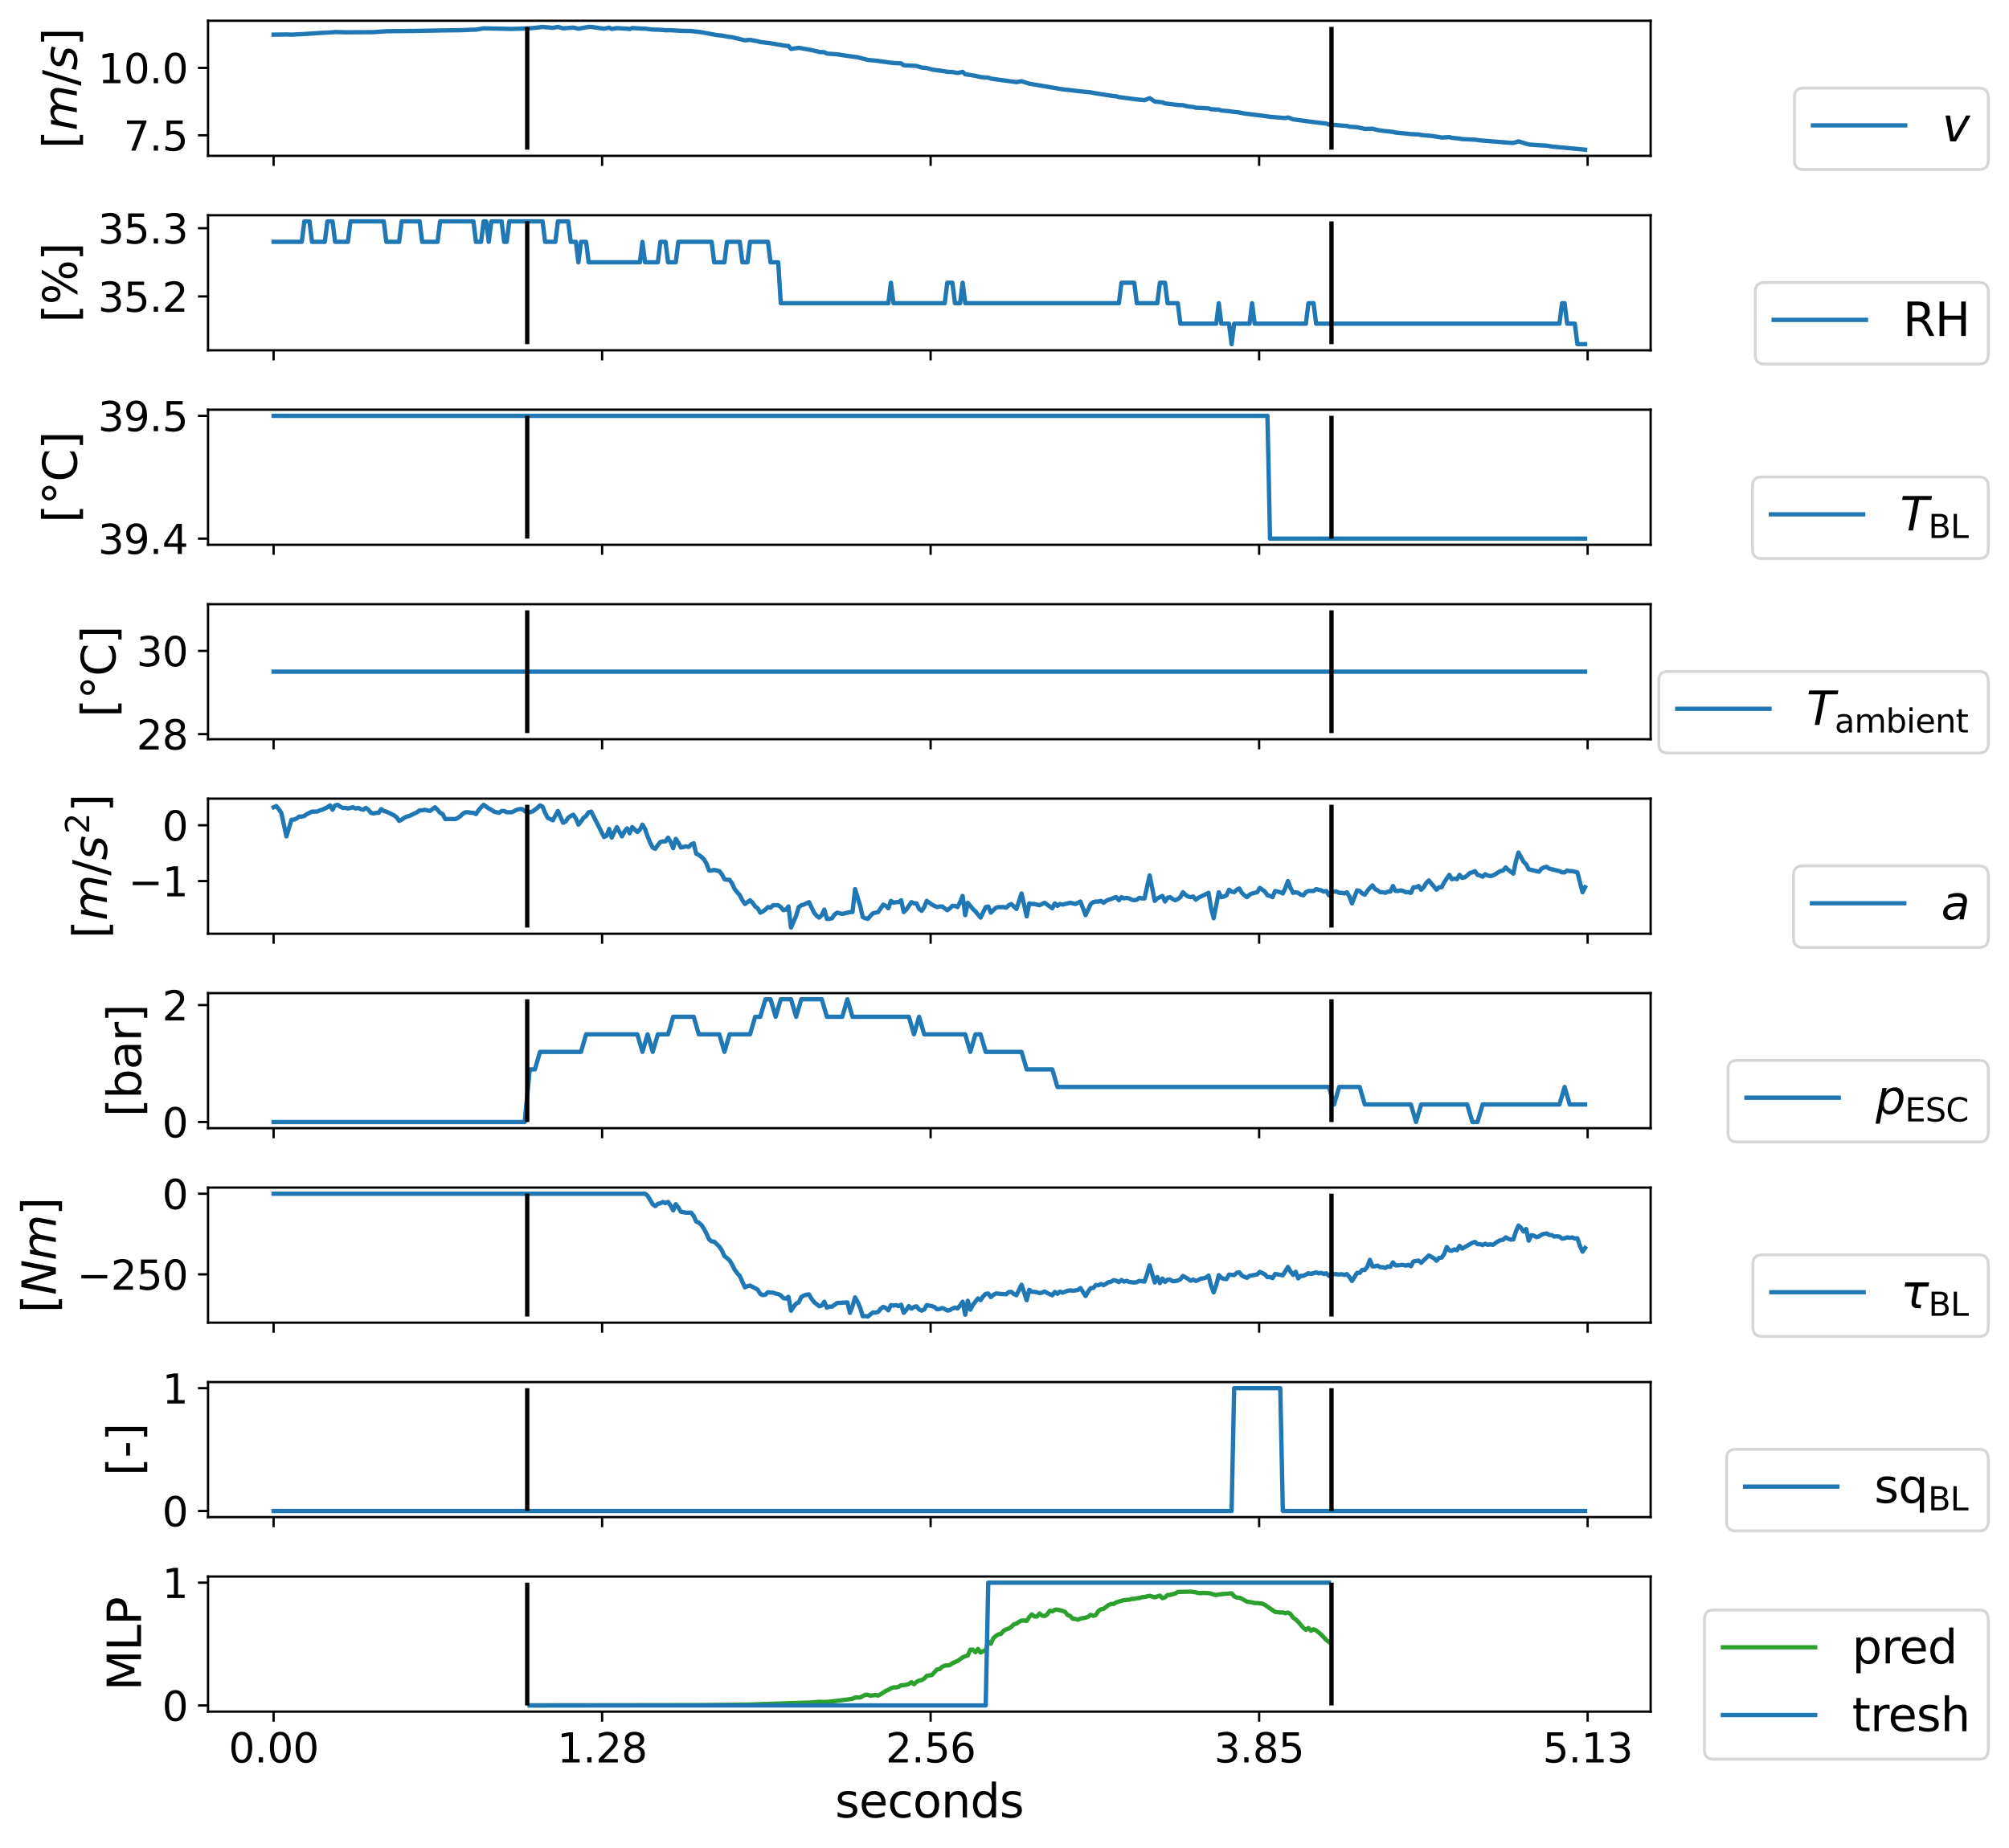 <?xml version="1.0" encoding="utf-8" standalone="no"?>
<!DOCTYPE svg PUBLIC "-//W3C//DTD SVG 1.1//EN"
  "http://www.w3.org/Graphics/SVG/1.1/DTD/svg11.dtd">
<svg height="640.834pt" version="1.1" viewBox="0 0 696.644 640.834" width="696.644pt" xmlns="http://www.w3.org/2000/svg" xmlns:xlink="http://www.w3.org/1999/xlink">
 <defs>
  <style type="text/css">*{stroke-linecap:butt;stroke-linejoin:round;}</style>
 </defs>
 <g id="figure_1">
  <g id="patch_1">
   <path d="M 0 640.834 
L 696.644 640.834 
L 696.644 0 
L 0 0 
z
" style="fill:#ffffff;"/>
  </g>
  <g id="axes_1">
   <g id="patch_2">
    <path d="M 72.139 54.041 
L 572.383 54.041 
L 572.383 7.2 
L 72.139 7.2 
z
" style="fill:#ffffff;"/>
   </g>
   <g id="matplotlib.axis_1">
    <g id="xtick_1">
     <g id="line2d_1">
      <defs>
       <path d="M 0 0 
L 0 3.5 
" id="m2a22341449" style="stroke:#000000;stroke-width:0.8;"/>
      </defs>
      <g>
       <use style="stroke:#000000;stroke-width:0.8;" x="94.877" xlink:href="#m2a22341449" y="54.041"/>
      </g>
     </g>
    </g>
    <g id="xtick_2">
     <g id="line2d_2">
      <g>
       <use style="stroke:#000000;stroke-width:0.8;" x="208.791" xlink:href="#m2a22341449" y="54.041"/>
      </g>
     </g>
    </g>
    <g id="xtick_3">
     <g id="line2d_3">
      <g>
       <use style="stroke:#000000;stroke-width:0.8;" x="322.705" xlink:href="#m2a22341449" y="54.041"/>
      </g>
     </g>
    </g>
    <g id="xtick_4">
     <g id="line2d_4">
      <g>
       <use style="stroke:#000000;stroke-width:0.8;" x="436.619" xlink:href="#m2a22341449" y="54.041"/>
      </g>
     </g>
    </g>
    <g id="xtick_5">
     <g id="line2d_5">
      <g>
       <use style="stroke:#000000;stroke-width:0.8;" x="550.533" xlink:href="#m2a22341449" y="54.041"/>
      </g>
     </g>
    </g>
   </g>
   <g id="matplotlib.axis_2">
    <g id="ytick_1">
     <g id="line2d_6">
      <defs>
       <path d="M 0 0 
L -3.5 0 
" id="m1670c00c2d" style="stroke:#000000;stroke-width:0.8;"/>
      </defs>
      <g>
       <use style="stroke:#000000;stroke-width:0.8;" x="72.139" xlink:href="#m1670c00c2d" y="46.923"/>
      </g>
     </g>
     <g id="text_1">
      <!-- 7.5 -->
      <g transform="translate(42.875 52.242)scale(0.14 -0.14)">
       <defs>
        <path d="M 525 4666 
L 3525 4666 
L 3525 4397 
L 1831 0 
L 1172 0 
L 2766 4134 
L 525 4134 
L 525 4666 
z
" id="DejaVuSans-37" transform="scale(0.016)"/>
        <path d="M 684 794 
L 1344 794 
L 1344 0 
L 684 0 
L 684 794 
z
" id="DejaVuSans-2e" transform="scale(0.016)"/>
        <path d="M 691 4666 
L 3169 4666 
L 3169 4134 
L 1269 4134 
L 1269 2991 
Q 1406 3038 1543 3061 
Q 1681 3084 1819 3084 
Q 2600 3084 3056 2656 
Q 3513 2228 3513 1497 
Q 3513 744 3044 326 
Q 2575 -91 1722 -91 
Q 1428 -91 1123 -41 
Q 819 9 494 109 
L 494 744 
Q 775 591 1075 516 
Q 1375 441 1709 441 
Q 2250 441 2565 725 
Q 2881 1009 2881 1497 
Q 2881 1984 2565 2268 
Q 2250 2553 1709 2553 
Q 1456 2553 1204 2497 
Q 953 2441 691 2322 
L 691 4666 
z
" id="DejaVuSans-35" transform="scale(0.016)"/>
       </defs>
       <use xlink:href="#DejaVuSans-37"/>
       <use x="63.623" xlink:href="#DejaVuSans-2e"/>
       <use x="95.41" xlink:href="#DejaVuSans-35"/>
      </g>
     </g>
    </g>
    <g id="ytick_2">
     <g id="line2d_7">
      <g>
       <use style="stroke:#000000;stroke-width:0.8;" x="72.139" xlink:href="#m1670c00c2d" y="23.541"/>
      </g>
     </g>
     <g id="text_2">
      <!-- 10.0 -->
      <g transform="translate(33.967 28.86)scale(0.14 -0.14)">
       <defs>
        <path d="M 794 531 
L 1825 531 
L 1825 4091 
L 703 3866 
L 703 4441 
L 1819 4666 
L 2450 4666 
L 2450 531 
L 3481 531 
L 3481 0 
L 794 0 
L 794 531 
z
" id="DejaVuSans-31" transform="scale(0.016)"/>
        <path d="M 2034 4250 
Q 1547 4250 1301 3770 
Q 1056 3291 1056 2328 
Q 1056 1369 1301 889 
Q 1547 409 2034 409 
Q 2525 409 2770 889 
Q 3016 1369 3016 2328 
Q 3016 3291 2770 3770 
Q 2525 4250 2034 4250 
z
M 2034 4750 
Q 2819 4750 3233 4129 
Q 3647 3509 3647 2328 
Q 3647 1150 3233 529 
Q 2819 -91 2034 -91 
Q 1250 -91 836 529 
Q 422 1150 422 2328 
Q 422 3509 836 4129 
Q 1250 4750 2034 4750 
z
" id="DejaVuSans-30" transform="scale(0.016)"/>
       </defs>
       <use xlink:href="#DejaVuSans-31"/>
       <use x="63.623" xlink:href="#DejaVuSans-30"/>
       <use x="127.246" xlink:href="#DejaVuSans-2e"/>
       <use x="159.033" xlink:href="#DejaVuSans-30"/>
      </g>
     </g>
    </g>
    <g id="text_3">
     <!-- $[m/s]$ -->
     <g transform="translate(26.64 51.58)rotate(-90)scale(0.16 -0.16)">
      <defs>
       <path d="M 550 4863 
L 1875 4863 
L 1875 4416 
L 1125 4416 
L 1125 -397 
L 1875 -397 
L 1875 -844 
L 550 -844 
L 550 4863 
z
" id="DejaVuSans-5b" transform="scale(0.016)"/>
       <path d="M 5747 2113 
L 5338 0 
L 4763 0 
L 5166 2094 
Q 5191 2228 5203 2325 
Q 5216 2422 5216 2491 
Q 5216 2772 5059 2928 
Q 4903 3084 4622 3084 
Q 4203 3084 3875 2770 
Q 3547 2456 3450 1953 
L 3066 0 
L 2491 0 
L 2900 2094 
Q 2925 2209 2937 2307 
Q 2950 2406 2950 2484 
Q 2950 2769 2794 2926 
Q 2638 3084 2363 3084 
Q 1938 3084 1609 2770 
Q 1281 2456 1184 1953 
L 800 0 
L 225 0 
L 909 3500 
L 1484 3500 
L 1375 2956 
Q 1609 3263 1923 3423 
Q 2238 3584 2597 3584 
Q 2978 3584 3223 3384 
Q 3469 3184 3519 2828 
Q 3781 3197 4126 3390 
Q 4472 3584 4856 3584 
Q 5306 3584 5551 3325 
Q 5797 3066 5797 2591 
Q 5797 2488 5784 2364 
Q 5772 2241 5747 2113 
z
" id="DejaVuSans-Oblique-6d" transform="scale(0.016)"/>
       <path d="M 1625 4666 
L 2156 4666 
L 531 -594 
L 0 -594 
L 1625 4666 
z
" id="DejaVuSans-2f" transform="scale(0.016)"/>
       <path d="M 3200 3397 
L 3091 2853 
Q 2863 2978 2609 3040 
Q 2356 3103 2088 3103 
Q 1634 3103 1373 2948 
Q 1113 2794 1113 2528 
Q 1113 2219 1719 2053 
Q 1766 2041 1788 2034 
L 1972 1978 
Q 2547 1819 2739 1644 
Q 2931 1469 2931 1166 
Q 2931 609 2489 259 
Q 2047 -91 1331 -91 
Q 1053 -91 747 -37 
Q 441 16 72 128 
L 184 722 
Q 500 559 806 475 
Q 1113 391 1394 391 
Q 1816 391 2080 572 
Q 2344 753 2344 1031 
Q 2344 1331 1650 1516 
L 1591 1531 
L 1394 1581 
Q 956 1697 753 1886 
Q 550 2075 550 2369 
Q 550 2928 970 3256 
Q 1391 3584 2113 3584 
Q 2397 3584 2667 3537 
Q 2938 3491 3200 3397 
z
" id="DejaVuSans-Oblique-73" transform="scale(0.016)"/>
       <path d="M 1947 4863 
L 1947 -844 
L 622 -844 
L 622 -397 
L 1369 -397 
L 1369 4416 
L 622 4416 
L 622 4863 
L 1947 4863 
z
" id="DejaVuSans-5d" transform="scale(0.016)"/>
      </defs>
      <use transform="translate(0 0.016)" xlink:href="#DejaVuSans-5b"/>
      <use transform="translate(39.014 0.016)" xlink:href="#DejaVuSans-Oblique-6d"/>
      <use transform="translate(136.426 0.016)" xlink:href="#DejaVuSans-2f"/>
      <use transform="translate(170.117 0.016)" xlink:href="#DejaVuSans-Oblique-73"/>
      <use transform="translate(222.217 0.016)" xlink:href="#DejaVuSans-5d"/>
     </g>
    </g>
   </g>
   <g id="line2d_8">
    <path clip-path="url(#p3d3b4d4d5a)" d="M 94.877 12.005 
L 99.318 11.953 
L 101.095 12.005 
L 105.536 11.797 
L 110.865 11.434 
L 115.306 11.2 
L 116.195 11.096 
L 119.747 11.2 
L 129.518 11.148 
L 133.959 10.836 
L 143.729 10.732 
L 153.5 10.55 
L 159.717 10.472 
L 164.158 10.29 
L 165.047 10.29 
L 167.711 9.823 
L 177.482 10.031 
L 181.923 9.875 
L 183.699 9.823 
L 186.364 9.563 
L 188.14 9.329 
L 191.693 9.667 
L 193.469 9.329 
L 195.246 9.823 
L 198.799 9.563 
L 200.575 9.953 
L 204.128 9.329 
L 205.016 9.329 
L 209.457 9.953 
L 211.234 9.589 
L 212.122 10.031 
L 213.898 9.745 
L 217.451 9.953 
L 218.34 10.083 
L 219.228 9.719 
L 222.781 9.927 
L 223.669 9.927 
L 226.334 10.264 
L 228.11 10.29 
L 229.886 10.394 
L 230.775 10.498 
L 232.551 10.472 
L 236.104 10.68 
L 239.657 10.758 
L 243.21 11.174 
L 248.539 12.161 
L 250.315 12.343 
L 252.092 12.681 
L 253.868 12.914 
L 258.309 13.98 
L 260.086 13.824 
L 262.75 14.317 
L 263.639 14.577 
L 267.191 14.993 
L 268.968 15.305 
L 270.744 15.591 
L 271.633 15.798 
L 273.409 15.954 
L 274.297 16.967 
L 276.962 16.578 
L 280.515 17.201 
L 283.179 17.773 
L 284.068 18.033 
L 285.844 18.111 
L 286.732 18.578 
L 290.285 18.838 
L 294.726 19.514 
L 297.391 19.851 
L 300.944 20.787 
L 303.608 21.02 
L 308.938 21.748 
L 310.714 21.904 
L 312.491 21.982 
L 313.379 22.631 
L 317.82 22.865 
L 319.596 23.437 
L 321.373 23.593 
L 323.149 24.112 
L 327.59 24.736 
L 328.478 24.918 
L 330.255 24.97 
L 332.031 25.307 
L 333.808 24.918 
L 334.696 25.749 
L 338.249 26.295 
L 340.025 26.736 
L 342.69 26.918 
L 343.578 27.256 
L 346.243 27.646 
L 352.46 28.477 
L 354.237 28.165 
L 356.901 29.023 
L 368.448 30.971 
L 372.001 31.361 
L 373.778 31.595 
L 378.219 32.036 
L 379.995 32.374 
L 385.324 33.205 
L 387.101 33.413 
L 387.989 33.673 
L 394.207 34.479 
L 396.871 34.738 
L 398.648 34.037 
L 400.424 35.206 
L 403.089 35.492 
L 403.977 35.856 
L 406.642 36.193 
L 408.418 36.401 
L 410.194 36.479 
L 411.971 36.921 
L 413.747 37.103 
L 414.635 37.362 
L 419.077 37.57 
L 419.965 37.882 
L 422.629 38.012 
L 423.518 38.324 
L 426.182 38.558 
L 427.959 38.817 
L 429.735 38.999 
L 431.512 39.363 
L 435.953 39.909 
L 438.617 40.246 
L 440.394 40.506 
L 445.723 40.948 
L 446.611 40.714 
L 448.388 41.389 
L 456.382 42.455 
L 459.935 42.87 
L 460.823 43.182 
L 465.264 43.546 
L 467.04 43.676 
L 467.929 43.936 
L 470.593 44.117 
L 472.37 44.507 
L 473.258 44.715 
L 475.922 44.637 
L 477.699 45.105 
L 480.364 45.468 
L 483.028 45.728 
L 483.916 45.988 
L 486.581 46.222 
L 489.246 46.508 
L 491.91 46.612 
L 492.799 46.819 
L 496.351 47.131 
L 499.016 47.521 
L 499.904 47.703 
L 502.569 47.547 
L 503.457 47.807 
L 506.122 48.066 
L 507.01 48.248 
L 511.451 48.43 
L 513.228 48.69 
L 523.886 49.547 
L 524.774 49.573 
L 526.551 49.028 
L 530.104 50.119 
L 534.545 50.431 
L 536.321 50.509 
L 538.098 50.82 
L 542.539 51.236 
L 549.644 51.912 
L 549.644 51.912 
" style="fill:none;stroke:#1f77b4;stroke-linecap:square;stroke-width:1.5;"/>
   </g>
   <g id="LineCollection_1">
    <path clip-path="url(#p3d3b4d4d5a)" d="M 182.811 51.912 
L 182.811 9.329 
" style="fill:none;stroke:#000000;stroke-width:1.5;"/>
   </g>
   <g id="LineCollection_2">
    <path clip-path="url(#p3d3b4d4d5a)" d="M 461.711 51.912 
L 461.711 9.329 
" style="fill:none;stroke:#000000;stroke-width:1.5;"/>
   </g>
   <g id="patch_3">
    <path d="M 72.139 54.041 
L 72.139 7.2 
" style="fill:none;stroke:#000000;stroke-linecap:square;stroke-linejoin:miter;stroke-width:0.8;"/>
   </g>
   <g id="patch_4">
    <path d="M 572.383 54.041 
L 572.383 7.2 
" style="fill:none;stroke:#000000;stroke-linecap:square;stroke-linejoin:miter;stroke-width:0.8;"/>
   </g>
   <g id="patch_5">
    <path d="M 72.139 54.041 
L 572.383 54.041 
" style="fill:none;stroke:#000000;stroke-linecap:square;stroke-linejoin:miter;stroke-width:0.8;"/>
   </g>
   <g id="patch_6">
    <path d="M 72.139 7.2 
L 572.383 7.2 
" style="fill:none;stroke:#000000;stroke-linecap:square;stroke-linejoin:miter;stroke-width:0.8;"/>
   </g>
   <g id="legend_1">
    <g id="patch_7">
     <path d="M 625.444 58.815 
L 686.244 58.815 
Q 689.444 58.815 689.444 55.615 
L 689.444 33.73 
Q 689.444 30.53 686.244 30.53 
L 625.444 30.53 
Q 622.244 30.53 622.244 33.73 
L 622.244 55.615 
Q 622.244 58.815 625.444 58.815 
z
" style="fill:#ffffff;opacity:0.8;stroke:#cccccc;stroke-linejoin:miter;"/>
    </g>
    <g id="line2d_9">
     <path d="M 628.644 43.488 
L 660.644 43.488 
" style="fill:none;stroke:#1f77b4;stroke-linecap:square;stroke-width:1.5;"/>
    </g>
    <g id="line2d_10"/>
    <g id="text_4">
     <!-- $v$ -->
     <g transform="translate(673.444 49.088)scale(0.16 -0.16)">
      <defs>
       <path d="M 459 3500 
L 1069 3500 
L 1581 525 
L 3256 3500 
L 3866 3500 
L 1875 0 
L 1100 0 
L 459 3500 
z
" id="DejaVuSans-Oblique-76" transform="scale(0.016)"/>
      </defs>
      <use transform="translate(0 0.312)" xlink:href="#DejaVuSans-Oblique-76"/>
     </g>
    </g>
   </g>
  </g>
  <g id="axes_2">
   <g id="patch_8">
    <path d="M 72.139 121.486 
L 572.383 121.486 
L 572.383 74.645 
L 72.139 74.645 
z
" style="fill:#ffffff;"/>
   </g>
   <g id="matplotlib.axis_3">
    <g id="xtick_6">
     <g id="line2d_11">
      <g>
       <use style="stroke:#000000;stroke-width:0.8;" x="94.877" xlink:href="#m2a22341449" y="121.486"/>
      </g>
     </g>
    </g>
    <g id="xtick_7">
     <g id="line2d_12">
      <g>
       <use style="stroke:#000000;stroke-width:0.8;" x="208.791" xlink:href="#m2a22341449" y="121.486"/>
      </g>
     </g>
    </g>
    <g id="xtick_8">
     <g id="line2d_13">
      <g>
       <use style="stroke:#000000;stroke-width:0.8;" x="322.705" xlink:href="#m2a22341449" y="121.486"/>
      </g>
     </g>
    </g>
    <g id="xtick_9">
     <g id="line2d_14">
      <g>
       <use style="stroke:#000000;stroke-width:0.8;" x="436.619" xlink:href="#m2a22341449" y="121.486"/>
      </g>
     </g>
    </g>
    <g id="xtick_10">
     <g id="line2d_15">
      <g>
       <use style="stroke:#000000;stroke-width:0.8;" x="550.533" xlink:href="#m2a22341449" y="121.486"/>
      </g>
     </g>
    </g>
   </g>
   <g id="matplotlib.axis_4">
    <g id="ytick_3">
     <g id="line2d_16">
      <g>
       <use style="stroke:#000000;stroke-width:0.8;" x="72.139" xlink:href="#m1670c00c2d" y="102.797"/>
      </g>
     </g>
     <g id="text_5">
      <!-- 35.2 -->
      <g transform="translate(33.967 108.116)scale(0.14 -0.14)">
       <defs>
        <path d="M 2597 2516 
Q 3050 2419 3304 2112 
Q 3559 1806 3559 1356 
Q 3559 666 3084 287 
Q 2609 -91 1734 -91 
Q 1441 -91 1130 -33 
Q 819 25 488 141 
L 488 750 
Q 750 597 1062 519 
Q 1375 441 1716 441 
Q 2309 441 2620 675 
Q 2931 909 2931 1356 
Q 2931 1769 2642 2001 
Q 2353 2234 1838 2234 
L 1294 2234 
L 1294 2753 
L 1863 2753 
Q 2328 2753 2575 2939 
Q 2822 3125 2822 3475 
Q 2822 3834 2567 4026 
Q 2313 4219 1838 4219 
Q 1578 4219 1281 4162 
Q 984 4106 628 3988 
L 628 4550 
Q 988 4650 1302 4700 
Q 1616 4750 1894 4750 
Q 2613 4750 3031 4423 
Q 3450 4097 3450 3541 
Q 3450 3153 3228 2886 
Q 3006 2619 2597 2516 
z
" id="DejaVuSans-33" transform="scale(0.016)"/>
        <path d="M 1228 531 
L 3431 531 
L 3431 0 
L 469 0 
L 469 531 
Q 828 903 1448 1529 
Q 2069 2156 2228 2338 
Q 2531 2678 2651 2914 
Q 2772 3150 2772 3378 
Q 2772 3750 2511 3984 
Q 2250 4219 1831 4219 
Q 1534 4219 1204 4116 
Q 875 4013 500 3803 
L 500 4441 
Q 881 4594 1212 4672 
Q 1544 4750 1819 4750 
Q 2544 4750 2975 4387 
Q 3406 4025 3406 3419 
Q 3406 3131 3298 2873 
Q 3191 2616 2906 2266 
Q 2828 2175 2409 1742 
Q 1991 1309 1228 531 
z
" id="DejaVuSans-32" transform="scale(0.016)"/>
       </defs>
       <use xlink:href="#DejaVuSans-33"/>
       <use x="63.623" xlink:href="#DejaVuSans-35"/>
       <use x="127.246" xlink:href="#DejaVuSans-2e"/>
       <use x="159.033" xlink:href="#DejaVuSans-32"/>
      </g>
     </g>
    </g>
    <g id="ytick_4">
     <g id="line2d_17">
      <g>
       <use style="stroke:#000000;stroke-width:0.8;" x="72.139" xlink:href="#m1670c00c2d" y="79.14"/>
      </g>
     </g>
     <g id="text_6">
      <!-- 35.3 -->
      <g transform="translate(33.967 84.459)scale(0.14 -0.14)">
       <use xlink:href="#DejaVuSans-33"/>
       <use x="63.623" xlink:href="#DejaVuSans-35"/>
       <use x="127.246" xlink:href="#DejaVuSans-2e"/>
       <use x="159.033" xlink:href="#DejaVuSans-33"/>
      </g>
     </g>
    </g>
    <g id="text_7">
     <!-- [%] -->
     <g transform="translate(26.64 111.909)rotate(-90)scale(0.16 -0.16)">
      <defs>
       <path d="M 4653 2053 
Q 4381 2053 4226 1822 
Q 4072 1591 4072 1178 
Q 4072 772 4226 539 
Q 4381 306 4653 306 
Q 4919 306 5073 539 
Q 5228 772 5228 1178 
Q 5228 1588 5073 1820 
Q 4919 2053 4653 2053 
z
M 4653 2450 
Q 5147 2450 5437 2106 
Q 5728 1763 5728 1178 
Q 5728 594 5436 251 
Q 5144 -91 4653 -91 
Q 4153 -91 3862 251 
Q 3572 594 3572 1178 
Q 3572 1766 3864 2108 
Q 4156 2450 4653 2450 
z
M 1428 4353 
Q 1159 4353 1004 4120 
Q 850 3888 850 3481 
Q 850 3069 1003 2837 
Q 1156 2606 1428 2606 
Q 1700 2606 1854 2837 
Q 2009 3069 2009 3481 
Q 2009 3884 1853 4118 
Q 1697 4353 1428 4353 
z
M 4250 4750 
L 4750 4750 
L 1831 -91 
L 1331 -91 
L 4250 4750 
z
M 1428 4750 
Q 1922 4750 2215 4408 
Q 2509 4066 2509 3481 
Q 2509 2891 2217 2550 
Q 1925 2209 1428 2209 
Q 931 2209 642 2551 
Q 353 2894 353 3481 
Q 353 4063 643 4406 
Q 934 4750 1428 4750 
z
" id="DejaVuSans-25" transform="scale(0.016)"/>
      </defs>
      <use xlink:href="#DejaVuSans-5b"/>
      <use x="39.014" xlink:href="#DejaVuSans-25"/>
      <use x="134.033" xlink:href="#DejaVuSans-5d"/>
     </g>
    </g>
   </g>
   <g id="line2d_18">
    <path clip-path="url(#p496d5bfa07)" d="M 94.877 83.871 
L 104.648 83.871 
L 105.536 76.774 
L 107.312 76.774 
L 108.201 83.871 
L 112.642 83.871 
L 113.53 76.774 
L 115.306 76.774 
L 116.195 83.871 
L 120.636 83.871 
L 121.524 76.774 
L 133.071 76.774 
L 133.959 83.871 
L 138.4 83.871 
L 139.288 76.774 
L 145.506 76.774 
L 146.394 83.871 
L 151.723 83.871 
L 152.612 76.774 
L 164.158 76.774 
L 165.047 83.871 
L 166.823 83.871 
L 167.711 76.774 
L 168.599 76.774 
L 169.488 83.871 
L 170.376 76.774 
L 173.929 76.774 
L 174.817 83.871 
L 175.705 83.871 
L 176.593 76.774 
L 188.14 76.774 
L 189.028 83.871 
L 192.581 83.871 
L 193.469 76.774 
L 197.022 76.774 
L 197.911 83.871 
L 199.687 83.871 
L 200.575 90.968 
L 201.463 83.871 
L 203.24 83.871 
L 204.128 90.968 
L 221.892 90.968 
L 222.781 83.871 
L 223.669 90.968 
L 228.11 90.968 
L 228.998 83.871 
L 230.775 83.871 
L 231.663 90.968 
L 234.327 90.968 
L 235.216 83.871 
L 246.763 83.871 
L 247.651 90.968 
L 251.204 90.968 
L 252.092 83.871 
L 256.533 83.871 
L 257.421 90.968 
L 259.198 90.968 
L 260.086 83.871 
L 266.303 83.871 
L 267.191 90.968 
L 269.856 90.968 
L 270.744 105.162 
L 308.049 105.162 
L 308.938 98.065 
L 309.826 105.162 
L 327.59 105.162 
L 328.478 98.065 
L 330.255 98.065 
L 331.143 105.162 
L 332.92 105.162 
L 333.808 98.065 
L 334.696 105.162 
L 387.989 105.162 
L 388.877 98.065 
L 393.318 98.065 
L 394.207 105.162 
L 401.312 105.162 
L 402.2 98.065 
L 403.977 98.065 
L 404.865 105.162 
L 408.418 105.162 
L 409.306 112.259 
L 421.741 112.259 
L 422.629 105.162 
L 423.518 112.259 
L 426.182 112.259 
L 427.071 119.357 
L 427.959 112.259 
L 433.288 112.259 
L 434.176 105.162 
L 435.064 112.259 
L 452.829 112.259 
L 453.717 105.162 
L 455.493 105.162 
L 456.382 112.259 
L 540.762 112.259 
L 541.651 105.162 
L 542.539 105.162 
L 543.427 112.259 
L 546.092 112.259 
L 546.98 119.357 
L 549.644 119.357 
L 549.644 119.357 
" style="fill:none;stroke:#1f77b4;stroke-linecap:square;stroke-width:1.5;"/>
   </g>
   <g id="LineCollection_3">
    <path clip-path="url(#p496d5bfa07)" d="M 182.811 119.357 
L 182.811 76.774 
" style="fill:none;stroke:#000000;stroke-width:1.5;"/>
   </g>
   <g id="LineCollection_4">
    <path clip-path="url(#p496d5bfa07)" d="M 461.711 119.357 
L 461.711 76.774 
" style="fill:none;stroke:#000000;stroke-width:1.5;"/>
   </g>
   <g id="patch_9">
    <path d="M 72.139 121.486 
L 72.139 74.645 
" style="fill:none;stroke:#000000;stroke-linecap:square;stroke-linejoin:miter;stroke-width:0.8;"/>
   </g>
   <g id="patch_10">
    <path d="M 572.383 121.486 
L 572.383 74.645 
" style="fill:none;stroke:#000000;stroke-linecap:square;stroke-linejoin:miter;stroke-width:0.8;"/>
   </g>
   <g id="patch_11">
    <path d="M 72.139 121.486 
L 572.383 121.486 
" style="fill:none;stroke:#000000;stroke-linecap:square;stroke-linejoin:miter;stroke-width:0.8;"/>
   </g>
   <g id="patch_12">
    <path d="M 72.139 74.645 
L 572.383 74.645 
" style="fill:none;stroke:#000000;stroke-linecap:square;stroke-linejoin:miter;stroke-width:0.8;"/>
   </g>
   <g id="legend_2">
    <g id="patch_13">
     <path d="M 611.844 126.26 
L 686.244 126.26 
Q 689.444 126.26 689.444 123.06 
L 689.444 101.175 
Q 689.444 97.975 686.244 97.975 
L 611.844 97.975 
Q 608.644 97.975 608.644 101.175 
L 608.644 123.06 
Q 608.644 126.26 611.844 126.26 
z
" style="fill:#ffffff;opacity:0.8;stroke:#cccccc;stroke-linejoin:miter;"/>
    </g>
    <g id="line2d_19">
     <path d="M 615.044 110.933 
L 647.044 110.933 
" style="fill:none;stroke:#1f77b4;stroke-linecap:square;stroke-width:1.5;"/>
    </g>
    <g id="line2d_20"/>
    <g id="text_8">
     <!-- $\mathrm{RH}$ -->
     <g transform="translate(659.844 116.533)scale(0.16 -0.16)">
      <defs>
       <path d="M 2841 2188 
Q 3044 2119 3236 1894 
Q 3428 1669 3622 1275 
L 4263 0 
L 3584 0 
L 2988 1197 
Q 2756 1666 2539 1819 
Q 2322 1972 1947 1972 
L 1259 1972 
L 1259 0 
L 628 0 
L 628 4666 
L 2053 4666 
Q 2853 4666 3247 4331 
Q 3641 3997 3641 3322 
Q 3641 2881 3436 2590 
Q 3231 2300 2841 2188 
z
M 1259 4147 
L 1259 2491 
L 2053 2491 
Q 2509 2491 2742 2702 
Q 2975 2913 2975 3322 
Q 2975 3731 2742 3939 
Q 2509 4147 2053 4147 
L 1259 4147 
z
" id="DejaVuSans-52" transform="scale(0.016)"/>
       <path d="M 628 4666 
L 1259 4666 
L 1259 2753 
L 3553 2753 
L 3553 4666 
L 4184 4666 
L 4184 0 
L 3553 0 
L 3553 2222 
L 1259 2222 
L 1259 0 
L 628 0 
L 628 4666 
z
" id="DejaVuSans-48" transform="scale(0.016)"/>
      </defs>
      <use transform="translate(0 0.094)" xlink:href="#DejaVuSans-52"/>
      <use transform="translate(69.482 0.094)" xlink:href="#DejaVuSans-48"/>
     </g>
    </g>
   </g>
  </g>
  <g id="axes_3">
   <g id="patch_14">
    <path d="M 72.139 188.931 
L 572.383 188.931 
L 572.383 142.09 
L 72.139 142.09 
z
" style="fill:#ffffff;"/>
   </g>
   <g id="matplotlib.axis_5">
    <g id="xtick_11">
     <g id="line2d_21">
      <g>
       <use style="stroke:#000000;stroke-width:0.8;" x="94.877" xlink:href="#m2a22341449" y="188.931"/>
      </g>
     </g>
    </g>
    <g id="xtick_12">
     <g id="line2d_22">
      <g>
       <use style="stroke:#000000;stroke-width:0.8;" x="208.791" xlink:href="#m2a22341449" y="188.931"/>
      </g>
     </g>
    </g>
    <g id="xtick_13">
     <g id="line2d_23">
      <g>
       <use style="stroke:#000000;stroke-width:0.8;" x="322.705" xlink:href="#m2a22341449" y="188.931"/>
      </g>
     </g>
    </g>
    <g id="xtick_14">
     <g id="line2d_24">
      <g>
       <use style="stroke:#000000;stroke-width:0.8;" x="436.619" xlink:href="#m2a22341449" y="188.931"/>
      </g>
     </g>
    </g>
    <g id="xtick_15">
     <g id="line2d_25">
      <g>
       <use style="stroke:#000000;stroke-width:0.8;" x="550.533" xlink:href="#m2a22341449" y="188.931"/>
      </g>
     </g>
    </g>
   </g>
   <g id="matplotlib.axis_6">
    <g id="ytick_5">
     <g id="line2d_26">
      <g>
       <use style="stroke:#000000;stroke-width:0.8;" x="72.139" xlink:href="#m1670c00c2d" y="186.801"/>
      </g>
     </g>
     <g id="text_9">
      <!-- 39.4 -->
      <g transform="translate(33.967 192.12)scale(0.14 -0.14)">
       <defs>
        <path d="M 703 97 
L 703 672 
Q 941 559 1184 500 
Q 1428 441 1663 441 
Q 2288 441 2617 861 
Q 2947 1281 2994 2138 
Q 2813 1869 2534 1725 
Q 2256 1581 1919 1581 
Q 1219 1581 811 2004 
Q 403 2428 403 3163 
Q 403 3881 828 4315 
Q 1253 4750 1959 4750 
Q 2769 4750 3195 4129 
Q 3622 3509 3622 2328 
Q 3622 1225 3098 567 
Q 2575 -91 1691 -91 
Q 1453 -91 1209 -44 
Q 966 3 703 97 
z
M 1959 2075 
Q 2384 2075 2632 2365 
Q 2881 2656 2881 3163 
Q 2881 3666 2632 3958 
Q 2384 4250 1959 4250 
Q 1534 4250 1286 3958 
Q 1038 3666 1038 3163 
Q 1038 2656 1286 2365 
Q 1534 2075 1959 2075 
z
" id="DejaVuSans-39" transform="scale(0.016)"/>
        <path d="M 2419 4116 
L 825 1625 
L 2419 1625 
L 2419 4116 
z
M 2253 4666 
L 3047 4666 
L 3047 1625 
L 3713 1625 
L 3713 1100 
L 3047 1100 
L 3047 0 
L 2419 0 
L 2419 1100 
L 313 1100 
L 313 1709 
L 2253 4666 
z
" id="DejaVuSans-34" transform="scale(0.016)"/>
       </defs>
       <use xlink:href="#DejaVuSans-33"/>
       <use x="63.623" xlink:href="#DejaVuSans-39"/>
       <use x="127.246" xlink:href="#DejaVuSans-2e"/>
       <use x="159.033" xlink:href="#DejaVuSans-34"/>
      </g>
     </g>
    </g>
    <g id="ytick_6">
     <g id="line2d_27">
      <g>
       <use style="stroke:#000000;stroke-width:0.8;" x="72.139" xlink:href="#m1670c00c2d" y="144.219"/>
      </g>
     </g>
     <g id="text_10">
      <!-- 39.5 -->
      <g transform="translate(33.967 149.538)scale(0.14 -0.14)">
       <use xlink:href="#DejaVuSans-33"/>
       <use x="63.623" xlink:href="#DejaVuSans-39"/>
       <use x="127.246" xlink:href="#DejaVuSans-2e"/>
       <use x="159.033" xlink:href="#DejaVuSans-35"/>
      </g>
     </g>
    </g>
    <g id="text_11">
     <!-- [°C] -->
     <g transform="translate(26.64 181.339)rotate(-90)scale(0.16 -0.16)">
      <defs>
       <path d="M 1600 4347 
Q 1350 4347 1178 4173 
Q 1006 4000 1006 3750 
Q 1006 3503 1178 3333 
Q 1350 3163 1600 3163 
Q 1850 3163 2022 3333 
Q 2194 3503 2194 3750 
Q 2194 3997 2020 4172 
Q 1847 4347 1600 4347 
z
M 1600 4750 
Q 1800 4750 1984 4673 
Q 2169 4597 2303 4453 
Q 2447 4313 2519 4134 
Q 2591 3956 2591 3750 
Q 2591 3338 2302 3052 
Q 2013 2766 1594 2766 
Q 1172 2766 890 3047 
Q 609 3328 609 3750 
Q 609 4169 896 4459 
Q 1184 4750 1600 4750 
z
" id="DejaVuSans-b0" transform="scale(0.016)"/>
       <path d="M 4122 4306 
L 4122 3641 
Q 3803 3938 3442 4084 
Q 3081 4231 2675 4231 
Q 1875 4231 1450 3742 
Q 1025 3253 1025 2328 
Q 1025 1406 1450 917 
Q 1875 428 2675 428 
Q 3081 428 3442 575 
Q 3803 722 4122 1019 
L 4122 359 
Q 3791 134 3420 21 
Q 3050 -91 2638 -91 
Q 1578 -91 968 557 
Q 359 1206 359 2328 
Q 359 3453 968 4101 
Q 1578 4750 2638 4750 
Q 3056 4750 3426 4639 
Q 3797 4528 4122 4306 
z
" id="DejaVuSans-43" transform="scale(0.016)"/>
      </defs>
      <use xlink:href="#DejaVuSans-5b"/>
      <use x="39.014" xlink:href="#DejaVuSans-b0"/>
      <use x="89.014" xlink:href="#DejaVuSans-43"/>
      <use x="158.838" xlink:href="#DejaVuSans-5d"/>
     </g>
    </g>
   </g>
   <g id="line2d_28">
    <path clip-path="url(#p531b7ca7b4)" d="M 94.877 144.219 
L 439.506 144.219 
L 440.394 186.801 
L 549.644 186.801 
L 549.644 186.801 
" style="fill:none;stroke:#1f77b4;stroke-linecap:square;stroke-width:1.5;"/>
   </g>
   <g id="LineCollection_5">
    <path clip-path="url(#p531b7ca7b4)" d="M 182.811 186.801 
L 182.811 144.219 
" style="fill:none;stroke:#000000;stroke-width:1.5;"/>
   </g>
   <g id="LineCollection_6">
    <path clip-path="url(#p531b7ca7b4)" d="M 461.711 186.801 
L 461.711 144.219 
" style="fill:none;stroke:#000000;stroke-width:1.5;"/>
   </g>
   <g id="patch_15">
    <path d="M 72.139 188.931 
L 72.139 142.09 
" style="fill:none;stroke:#000000;stroke-linecap:square;stroke-linejoin:miter;stroke-width:0.8;"/>
   </g>
   <g id="patch_16">
    <path d="M 572.383 188.931 
L 572.383 142.09 
" style="fill:none;stroke:#000000;stroke-linecap:square;stroke-linejoin:miter;stroke-width:0.8;"/>
   </g>
   <g id="patch_17">
    <path d="M 72.139 188.931 
L 572.383 188.931 
" style="fill:none;stroke:#000000;stroke-linecap:square;stroke-linejoin:miter;stroke-width:0.8;"/>
   </g>
   <g id="patch_18">
    <path d="M 72.139 142.09 
L 572.383 142.09 
" style="fill:none;stroke:#000000;stroke-linecap:square;stroke-linejoin:miter;stroke-width:0.8;"/>
   </g>
   <g id="legend_3">
    <g id="patch_19">
     <path d="M 610.884 193.705 
L 686.244 193.705 
Q 689.444 193.705 689.444 190.505 
L 689.444 168.62 
Q 689.444 165.42 686.244 165.42 
L 610.884 165.42 
Q 607.684 165.42 607.684 168.62 
L 607.684 190.505 
Q 607.684 193.705 610.884 193.705 
z
" style="fill:#ffffff;opacity:0.8;stroke:#cccccc;stroke-linejoin:miter;"/>
    </g>
    <g id="line2d_29">
     <path d="M 614.084 178.377 
L 646.084 178.377 
" style="fill:none;stroke:#1f77b4;stroke-linecap:square;stroke-width:1.5;"/>
    </g>
    <g id="line2d_30"/>
    <g id="text_12">
     <!-- $T_\mathrm{BL}$ -->
     <g transform="translate(658.884 183.977)scale(0.16 -0.16)">
      <defs>
       <path d="M 378 4666 
L 4325 4666 
L 4225 4134 
L 2559 4134 
L 1759 0 
L 1125 0 
L 1925 4134 
L 275 4134 
L 378 4666 
z
" id="DejaVuSans-Oblique-54" transform="scale(0.016)"/>
       <path d="M 1259 2228 
L 1259 519 
L 2272 519 
Q 2781 519 3026 730 
Q 3272 941 3272 1375 
Q 3272 1813 3026 2020 
Q 2781 2228 2272 2228 
L 1259 2228 
z
M 1259 4147 
L 1259 2741 
L 2194 2741 
Q 2656 2741 2882 2914 
Q 3109 3088 3109 3444 
Q 3109 3797 2882 3972 
Q 2656 4147 2194 4147 
L 1259 4147 
z
M 628 4666 
L 2241 4666 
Q 2963 4666 3353 4366 
Q 3744 4066 3744 3513 
Q 3744 3084 3544 2831 
Q 3344 2578 2956 2516 
Q 3422 2416 3680 2098 
Q 3938 1781 3938 1306 
Q 3938 681 3513 340 
Q 3088 0 2303 0 
L 628 0 
L 628 4666 
z
" id="DejaVuSans-42" transform="scale(0.016)"/>
       <path d="M 628 4666 
L 1259 4666 
L 1259 531 
L 3531 531 
L 3531 0 
L 628 0 
L 628 4666 
z
" id="DejaVuSans-4c" transform="scale(0.016)"/>
      </defs>
      <use transform="translate(0 0.094)" xlink:href="#DejaVuSans-Oblique-54"/>
      <use transform="translate(61.084 -16.312)scale(0.7)" xlink:href="#DejaVuSans-42"/>
      <use transform="translate(109.106 -16.312)scale(0.7)" xlink:href="#DejaVuSans-4c"/>
     </g>
    </g>
   </g>
  </g>
  <g id="axes_4">
   <g id="patch_20">
    <path d="M 72.139 256.375 
L 572.383 256.375 
L 572.383 209.535 
L 72.139 209.535 
z
" style="fill:#ffffff;"/>
   </g>
   <g id="matplotlib.axis_7">
    <g id="xtick_16">
     <g id="line2d_31">
      <g>
       <use style="stroke:#000000;stroke-width:0.8;" x="94.877" xlink:href="#m2a22341449" y="256.375"/>
      </g>
     </g>
    </g>
    <g id="xtick_17">
     <g id="line2d_32">
      <g>
       <use style="stroke:#000000;stroke-width:0.8;" x="208.791" xlink:href="#m2a22341449" y="256.375"/>
      </g>
     </g>
    </g>
    <g id="xtick_18">
     <g id="line2d_33">
      <g>
       <use style="stroke:#000000;stroke-width:0.8;" x="322.705" xlink:href="#m2a22341449" y="256.375"/>
      </g>
     </g>
    </g>
    <g id="xtick_19">
     <g id="line2d_34">
      <g>
       <use style="stroke:#000000;stroke-width:0.8;" x="436.619" xlink:href="#m2a22341449" y="256.375"/>
      </g>
     </g>
    </g>
    <g id="xtick_20">
     <g id="line2d_35">
      <g>
       <use style="stroke:#000000;stroke-width:0.8;" x="550.533" xlink:href="#m2a22341449" y="256.375"/>
      </g>
     </g>
    </g>
   </g>
   <g id="matplotlib.axis_8">
    <g id="ytick_7">
     <g id="line2d_36">
      <g>
       <use style="stroke:#000000;stroke-width:0.8;" x="72.139" xlink:href="#m1670c00c2d" y="254.607"/>
      </g>
     </g>
     <g id="text_13">
      <!-- 28 -->
      <g transform="translate(47.324 259.926)scale(0.14 -0.14)">
       <defs>
        <path d="M 2034 2216 
Q 1584 2216 1326 1975 
Q 1069 1734 1069 1313 
Q 1069 891 1326 650 
Q 1584 409 2034 409 
Q 2484 409 2743 651 
Q 3003 894 3003 1313 
Q 3003 1734 2745 1975 
Q 2488 2216 2034 2216 
z
M 1403 2484 
Q 997 2584 770 2862 
Q 544 3141 544 3541 
Q 544 4100 942 4425 
Q 1341 4750 2034 4750 
Q 2731 4750 3128 4425 
Q 3525 4100 3525 3541 
Q 3525 3141 3298 2862 
Q 3072 2584 2669 2484 
Q 3125 2378 3379 2068 
Q 3634 1759 3634 1313 
Q 3634 634 3220 271 
Q 2806 -91 2034 -91 
Q 1263 -91 848 271 
Q 434 634 434 1313 
Q 434 1759 690 2068 
Q 947 2378 1403 2484 
z
M 1172 3481 
Q 1172 3119 1398 2916 
Q 1625 2713 2034 2713 
Q 2441 2713 2670 2916 
Q 2900 3119 2900 3481 
Q 2900 3844 2670 4047 
Q 2441 4250 2034 4250 
Q 1625 4250 1398 4047 
Q 1172 3844 1172 3481 
z
" id="DejaVuSans-38" transform="scale(0.016)"/>
       </defs>
       <use xlink:href="#DejaVuSans-32"/>
       <use x="63.623" xlink:href="#DejaVuSans-38"/>
      </g>
     </g>
    </g>
    <g id="ytick_8">
     <g id="line2d_37">
      <g>
       <use style="stroke:#000000;stroke-width:0.8;" x="72.139" xlink:href="#m1670c00c2d" y="225.738"/>
      </g>
     </g>
     <g id="text_14">
      <!-- 30 -->
      <g transform="translate(47.324 231.057)scale(0.14 -0.14)">
       <use xlink:href="#DejaVuSans-33"/>
       <use x="63.623" xlink:href="#DejaVuSans-30"/>
      </g>
     </g>
    </g>
    <g id="text_15">
     <!-- [°C] -->
     <g transform="translate(39.997 248.784)rotate(-90)scale(0.16 -0.16)">
      <use xlink:href="#DejaVuSans-5b"/>
      <use x="39.014" xlink:href="#DejaVuSans-b0"/>
      <use x="89.014" xlink:href="#DejaVuSans-43"/>
      <use x="158.838" xlink:href="#DejaVuSans-5d"/>
     </g>
    </g>
   </g>
   <g id="line2d_38">
    <path clip-path="url(#p76fc13d5b5)" d="M 94.877 232.955 
L 549.644 232.955 
L 549.644 232.955 
" style="fill:none;stroke:#1f77b4;stroke-linecap:square;stroke-width:1.5;"/>
   </g>
   <g id="LineCollection_7">
    <path clip-path="url(#p76fc13d5b5)" d="M 182.811 254.246 
L 182.811 211.664 
" style="fill:none;stroke:#000000;stroke-width:1.5;"/>
   </g>
   <g id="LineCollection_8">
    <path clip-path="url(#p76fc13d5b5)" d="M 461.711 254.246 
L 461.711 211.664 
" style="fill:none;stroke:#000000;stroke-width:1.5;"/>
   </g>
   <g id="patch_21">
    <path d="M 72.139 256.375 
L 72.139 209.535 
" style="fill:none;stroke:#000000;stroke-linecap:square;stroke-linejoin:miter;stroke-width:0.8;"/>
   </g>
   <g id="patch_22">
    <path d="M 572.383 256.375 
L 572.383 209.535 
" style="fill:none;stroke:#000000;stroke-linecap:square;stroke-linejoin:miter;stroke-width:0.8;"/>
   </g>
   <g id="patch_23">
    <path d="M 72.139 256.375 
L 572.383 256.375 
" style="fill:none;stroke:#000000;stroke-linecap:square;stroke-linejoin:miter;stroke-width:0.8;"/>
   </g>
   <g id="patch_24">
    <path d="M 72.139 209.535 
L 572.383 209.535 
" style="fill:none;stroke:#000000;stroke-linecap:square;stroke-linejoin:miter;stroke-width:0.8;"/>
   </g>
   <g id="legend_4">
    <g id="patch_25">
     <path d="M 578.404 261.15 
L 686.244 261.15 
Q 689.444 261.15 689.444 257.95 
L 689.444 236.065 
Q 689.444 232.865 686.244 232.865 
L 578.404 232.865 
Q 575.204 232.865 575.204 236.065 
L 575.204 257.95 
Q 575.204 261.15 578.404 261.15 
z
" style="fill:#ffffff;opacity:0.8;stroke:#cccccc;stroke-linejoin:miter;"/>
    </g>
    <g id="line2d_39">
     <path d="M 581.604 245.822 
L 613.604 245.822 
" style="fill:none;stroke:#1f77b4;stroke-linecap:square;stroke-width:1.5;"/>
    </g>
    <g id="line2d_40"/>
    <g id="text_16">
     <!-- $T_\mathrm{ambient}$ -->
     <g transform="translate(626.404 251.422)scale(0.16 -0.16)">
      <defs>
       <path d="M 2194 1759 
Q 1497 1759 1228 1600 
Q 959 1441 959 1056 
Q 959 750 1161 570 
Q 1363 391 1709 391 
Q 2188 391 2477 730 
Q 2766 1069 2766 1631 
L 2766 1759 
L 2194 1759 
z
M 3341 1997 
L 3341 0 
L 2766 0 
L 2766 531 
Q 2569 213 2275 61 
Q 1981 -91 1556 -91 
Q 1019 -91 701 211 
Q 384 513 384 1019 
Q 384 1609 779 1909 
Q 1175 2209 1959 2209 
L 2766 2209 
L 2766 2266 
Q 2766 2663 2505 2880 
Q 2244 3097 1772 3097 
Q 1472 3097 1187 3025 
Q 903 2953 641 2809 
L 641 3341 
Q 956 3463 1253 3523 
Q 1550 3584 1831 3584 
Q 2591 3584 2966 3190 
Q 3341 2797 3341 1997 
z
" id="DejaVuSans-61" transform="scale(0.016)"/>
       <path d="M 3328 2828 
Q 3544 3216 3844 3400 
Q 4144 3584 4550 3584 
Q 5097 3584 5394 3201 
Q 5691 2819 5691 2113 
L 5691 0 
L 5113 0 
L 5113 2094 
Q 5113 2597 4934 2840 
Q 4756 3084 4391 3084 
Q 3944 3084 3684 2787 
Q 3425 2491 3425 1978 
L 3425 0 
L 2847 0 
L 2847 2094 
Q 2847 2600 2669 2842 
Q 2491 3084 2119 3084 
Q 1678 3084 1418 2786 
Q 1159 2488 1159 1978 
L 1159 0 
L 581 0 
L 581 3500 
L 1159 3500 
L 1159 2956 
Q 1356 3278 1631 3431 
Q 1906 3584 2284 3584 
Q 2666 3584 2933 3390 
Q 3200 3197 3328 2828 
z
" id="DejaVuSans-6d" transform="scale(0.016)"/>
       <path d="M 3116 1747 
Q 3116 2381 2855 2742 
Q 2594 3103 2138 3103 
Q 1681 3103 1420 2742 
Q 1159 2381 1159 1747 
Q 1159 1113 1420 752 
Q 1681 391 2138 391 
Q 2594 391 2855 752 
Q 3116 1113 3116 1747 
z
M 1159 2969 
Q 1341 3281 1617 3432 
Q 1894 3584 2278 3584 
Q 2916 3584 3314 3078 
Q 3713 2572 3713 1747 
Q 3713 922 3314 415 
Q 2916 -91 2278 -91 
Q 1894 -91 1617 61 
Q 1341 213 1159 525 
L 1159 0 
L 581 0 
L 581 4863 
L 1159 4863 
L 1159 2969 
z
" id="DejaVuSans-62" transform="scale(0.016)"/>
       <path d="M 603 3500 
L 1178 3500 
L 1178 0 
L 603 0 
L 603 3500 
z
M 603 4863 
L 1178 4863 
L 1178 4134 
L 603 4134 
L 603 4863 
z
" id="DejaVuSans-69" transform="scale(0.016)"/>
       <path d="M 3597 1894 
L 3597 1613 
L 953 1613 
Q 991 1019 1311 708 
Q 1631 397 2203 397 
Q 2534 397 2845 478 
Q 3156 559 3463 722 
L 3463 178 
Q 3153 47 2828 -22 
Q 2503 -91 2169 -91 
Q 1331 -91 842 396 
Q 353 884 353 1716 
Q 353 2575 817 3079 
Q 1281 3584 2069 3584 
Q 2775 3584 3186 3129 
Q 3597 2675 3597 1894 
z
M 3022 2063 
Q 3016 2534 2758 2815 
Q 2500 3097 2075 3097 
Q 1594 3097 1305 2825 
Q 1016 2553 972 2059 
L 3022 2063 
z
" id="DejaVuSans-65" transform="scale(0.016)"/>
       <path d="M 3513 2113 
L 3513 0 
L 2938 0 
L 2938 2094 
Q 2938 2591 2744 2837 
Q 2550 3084 2163 3084 
Q 1697 3084 1428 2787 
Q 1159 2491 1159 1978 
L 1159 0 
L 581 0 
L 581 3500 
L 1159 3500 
L 1159 2956 
Q 1366 3272 1645 3428 
Q 1925 3584 2291 3584 
Q 2894 3584 3203 3211 
Q 3513 2838 3513 2113 
z
" id="DejaVuSans-6e" transform="scale(0.016)"/>
       <path d="M 1172 4494 
L 1172 3500 
L 2356 3500 
L 2356 3053 
L 1172 3053 
L 1172 1153 
Q 1172 725 1289 603 
Q 1406 481 1766 481 
L 2356 481 
L 2356 0 
L 1766 0 
Q 1100 0 847 248 
Q 594 497 594 1153 
L 594 3053 
L 172 3053 
L 172 3500 
L 594 3500 
L 594 4494 
L 1172 4494 
z
" id="DejaVuSans-74" transform="scale(0.016)"/>
      </defs>
      <use transform="translate(0 0.094)" xlink:href="#DejaVuSans-Oblique-54"/>
      <use transform="translate(61.084 -16.312)scale(0.7)" xlink:href="#DejaVuSans-61"/>
      <use transform="translate(103.979 -16.312)scale(0.7)" xlink:href="#DejaVuSans-6d"/>
      <use transform="translate(172.168 -16.312)scale(0.7)" xlink:href="#DejaVuSans-62"/>
      <use transform="translate(216.602 -16.312)scale(0.7)" xlink:href="#DejaVuSans-69"/>
      <use transform="translate(236.05 -16.312)scale(0.7)" xlink:href="#DejaVuSans-65"/>
      <use transform="translate(279.116 -16.312)scale(0.7)" xlink:href="#DejaVuSans-6e"/>
      <use transform="translate(323.481 -16.312)scale(0.7)" xlink:href="#DejaVuSans-74"/>
     </g>
    </g>
   </g>
  </g>
  <g id="axes_5">
   <g id="patch_26">
    <path d="M 72.139 323.82 
L 572.383 323.82 
L 572.383 276.98 
L 72.139 276.98 
z
" style="fill:#ffffff;"/>
   </g>
   <g id="matplotlib.axis_9">
    <g id="xtick_21">
     <g id="line2d_41">
      <g>
       <use style="stroke:#000000;stroke-width:0.8;" x="94.877" xlink:href="#m2a22341449" y="323.82"/>
      </g>
     </g>
    </g>
    <g id="xtick_22">
     <g id="line2d_42">
      <g>
       <use style="stroke:#000000;stroke-width:0.8;" x="208.791" xlink:href="#m2a22341449" y="323.82"/>
      </g>
     </g>
    </g>
    <g id="xtick_23">
     <g id="line2d_43">
      <g>
       <use style="stroke:#000000;stroke-width:0.8;" x="322.705" xlink:href="#m2a22341449" y="323.82"/>
      </g>
     </g>
    </g>
    <g id="xtick_24">
     <g id="line2d_44">
      <g>
       <use style="stroke:#000000;stroke-width:0.8;" x="436.619" xlink:href="#m2a22341449" y="323.82"/>
      </g>
     </g>
    </g>
    <g id="xtick_25">
     <g id="line2d_45">
      <g>
       <use style="stroke:#000000;stroke-width:0.8;" x="550.533" xlink:href="#m2a22341449" y="323.82"/>
      </g>
     </g>
    </g>
   </g>
   <g id="matplotlib.axis_10">
    <g id="ytick_9">
     <g id="line2d_46">
      <g>
       <use style="stroke:#000000;stroke-width:0.8;" x="72.139" xlink:href="#m1670c00c2d" y="305.562"/>
      </g>
     </g>
     <g id="text_17">
      <!-- −1 -->
      <g transform="translate(44.5 310.88)scale(0.14 -0.14)">
       <defs>
        <path d="M 678 2272 
L 4684 2272 
L 4684 1741 
L 678 1741 
L 678 2272 
z
" id="DejaVuSans-2212" transform="scale(0.016)"/>
       </defs>
       <use xlink:href="#DejaVuSans-2212"/>
       <use x="83.789" xlink:href="#DejaVuSans-31"/>
      </g>
     </g>
    </g>
    <g id="ytick_10">
     <g id="line2d_47">
      <g>
       <use style="stroke:#000000;stroke-width:0.8;" x="72.139" xlink:href="#m1670c00c2d" y="286.206"/>
      </g>
     </g>
     <g id="text_18">
      <!-- 0 -->
      <g transform="translate(56.232 291.525)scale(0.14 -0.14)">
       <use xlink:href="#DejaVuSans-30"/>
      </g>
     </g>
    </g>
    <g id="text_19">
     <!-- $[m/s^2]$ -->
     <g transform="translate(37.172 325.52)rotate(-90)scale(0.16 -0.16)">
      <use transform="translate(0 0.766)" xlink:href="#DejaVuSans-5b"/>
      <use transform="translate(39.014 0.766)" xlink:href="#DejaVuSans-Oblique-6d"/>
      <use transform="translate(136.426 0.766)" xlink:href="#DejaVuSans-2f"/>
      <use transform="translate(170.117 0.766)" xlink:href="#DejaVuSans-Oblique-73"/>
      <use transform="translate(226.867 39.047)scale(0.7)" xlink:href="#DejaVuSans-32"/>
      <use transform="translate(274.137 0.766)" xlink:href="#DejaVuSans-5d"/>
     </g>
    </g>
   </g>
   <g id="line2d_48">
    <path clip-path="url(#pa6625a6622)" d="M 94.877 279.969 
L 95.766 279.539 
L 96.654 280.614 
L 97.542 281.905 
L 99.318 290.077 
L 101.095 284.27 
L 101.983 284.27 
L 102.871 283.84 
L 103.76 283.195 
L 104.648 283.195 
L 105.536 282.98 
L 106.424 282.335 
L 108.201 281.474 
L 109.977 281.474 
L 110.865 281.044 
L 111.754 280.829 
L 113.53 279.969 
L 114.418 279.324 
L 115.306 280.829 
L 116.195 279.324 
L 117.083 279.109 
L 117.971 279.754 
L 118.859 280.184 
L 119.747 280.184 
L 120.636 280.399 
L 122.412 279.969 
L 123.3 280.399 
L 124.189 280.184 
L 125.077 280.614 
L 125.965 280.829 
L 126.853 280.184 
L 127.741 280.829 
L 128.63 281.905 
L 129.518 282.12 
L 130.406 281.905 
L 131.294 281.905 
L 132.183 280.614 
L 133.071 281.259 
L 133.959 281.474 
L 136.624 282.765 
L 137.512 283.41 
L 138.4 284.7 
L 139.288 284.27 
L 140.176 283.625 
L 141.065 283.195 
L 141.953 282.98 
L 144.618 281.689 
L 145.506 281.044 
L 146.394 281.044 
L 147.282 280.829 
L 149.059 281.259 
L 150.835 279.969 
L 151.723 280.829 
L 152.612 281.905 
L 153.5 282.335 
L 154.388 284.055 
L 157.941 284.055 
L 158.829 283.625 
L 159.717 282.98 
L 160.605 282.12 
L 161.494 281.689 
L 162.382 281.689 
L 163.27 281.905 
L 164.158 281.905 
L 165.047 282.335 
L 165.935 281.044 
L 166.823 279.969 
L 167.711 279.109 
L 169.488 280.399 
L 170.376 280.829 
L 171.264 281.474 
L 173.041 281.905 
L 173.929 281.259 
L 174.817 281.259 
L 175.705 281.689 
L 177.482 281.689 
L 179.258 280.829 
L 180.146 280.614 
L 181.034 280.614 
L 182.811 281.905 
L 184.587 281.474 
L 186.364 280.184 
L 187.252 279.324 
L 188.14 279.754 
L 189.028 281.905 
L 189.917 283.625 
L 191.693 284.485 
L 193.469 281.259 
L 195.246 285.346 
L 196.134 284.915 
L 197.022 283.625 
L 197.911 282.98 
L 198.799 282.55 
L 199.687 283.84 
L 200.575 285.991 
L 201.463 284.915 
L 202.352 283.625 
L 203.24 282.98 
L 204.128 281.689 
L 205.016 281.474 
L 209.457 290.292 
L 210.346 289.862 
L 211.234 287.496 
L 212.122 290.507 
L 213.898 286.851 
L 215.675 290.077 
L 216.563 288.356 
L 217.451 287.281 
L 218.34 289.002 
L 219.228 286.851 
L 221.004 288.572 
L 221.892 287.711 
L 222.781 285.991 
L 223.669 287.496 
L 224.557 290.077 
L 225.445 292.228 
L 226.334 293.948 
L 227.222 294.378 
L 228.11 293.088 
L 228.998 292.013 
L 229.886 291.797 
L 230.775 291.797 
L 231.663 290.507 
L 232.551 292.013 
L 233.439 294.163 
L 234.327 290.937 
L 235.216 292.228 
L 236.104 293.948 
L 237.88 293.518 
L 238.769 293.733 
L 239.657 292.873 
L 240.545 292.443 
L 241.433 296.099 
L 242.321 296.529 
L 243.21 297.174 
L 244.098 298.034 
L 244.986 299.54 
L 245.874 301.905 
L 246.763 301.905 
L 247.651 301.69 
L 249.427 302.121 
L 250.315 303.196 
L 251.204 304.916 
L 252.092 305.131 
L 252.98 305.131 
L 253.868 306.422 
L 254.756 308.357 
L 256.533 310.508 
L 257.421 312.228 
L 258.309 313.519 
L 260.086 312.228 
L 260.974 313.089 
L 261.862 314.379 
L 262.75 315.024 
L 263.639 316.53 
L 264.527 316.1 
L 265.415 315.454 
L 266.303 314.594 
L 267.191 314.809 
L 268.08 313.949 
L 269.856 313.949 
L 270.744 314.594 
L 271.633 315.669 
L 272.521 315.454 
L 273.409 314.379 
L 274.297 321.691 
L 276.074 317.605 
L 276.962 314.594 
L 277.85 313.949 
L 278.738 313.734 
L 280.515 312.874 
L 282.291 316.53 
L 283.179 317.605 
L 284.068 318.25 
L 284.956 317.39 
L 285.844 315.454 
L 286.732 318.68 
L 287.62 318.68 
L 288.509 318.465 
L 289.397 317.175 
L 290.285 316.53 
L 292.062 316.96 
L 294.726 316.315 
L 295.614 316.315 
L 296.503 308.357 
L 298.279 314.164 
L 299.167 318.035 
L 300.056 318.465 
L 300.944 318.68 
L 301.832 317.605 
L 302.72 316.745 
L 304.497 316.315 
L 306.273 313.734 
L 307.161 314.164 
L 308.049 315.024 
L 308.938 312.444 
L 309.826 313.089 
L 310.714 312.874 
L 311.602 312.874 
L 312.491 312.228 
L 313.379 316.315 
L 314.267 315.454 
L 316.043 312.874 
L 316.932 313.304 
L 317.82 313.304 
L 318.708 315.239 
L 319.596 315.885 
L 320.485 314.594 
L 321.373 312.444 
L 323.149 313.734 
L 324.926 314.594 
L 325.814 314.379 
L 326.702 314.379 
L 328.478 315.669 
L 329.367 315.024 
L 330.255 314.164 
L 331.143 314.164 
L 332.031 314.594 
L 332.92 312.874 
L 333.808 310.723 
L 334.696 317.39 
L 335.584 313.089 
L 337.361 315.239 
L 338.249 316.1 
L 340.025 318.25 
L 341.802 314.594 
L 342.69 314.379 
L 343.578 316.53 
L 345.355 314.809 
L 346.243 314.594 
L 348.019 314.594 
L 348.907 314.809 
L 349.796 313.949 
L 350.684 313.519 
L 352.46 315.239 
L 354.237 309.863 
L 356.013 317.82 
L 356.901 313.304 
L 357.79 313.519 
L 358.678 313.519 
L 360.454 313.949 
L 362.231 313.089 
L 364.895 315.024 
L 365.784 313.304 
L 366.672 314.164 
L 367.56 313.519 
L 368.448 313.734 
L 371.113 313.089 
L 372.889 313.519 
L 374.666 312.659 
L 376.442 317.39 
L 378.219 313.519 
L 379.107 312.874 
L 379.995 312.659 
L 380.883 312.659 
L 381.771 312.444 
L 382.66 313.089 
L 383.548 312.444 
L 384.436 312.013 
L 385.324 311.798 
L 386.213 311.368 
L 387.101 311.153 
L 387.989 312.228 
L 388.877 311.153 
L 389.765 311.583 
L 390.654 311.368 
L 391.542 311.583 
L 392.43 312.013 
L 393.318 312.228 
L 394.207 312.013 
L 395.095 311.368 
L 395.983 311.583 
L 396.871 311.583 
L 398.648 303.626 
L 400.424 312.444 
L 401.312 311.583 
L 403.089 310.723 
L 403.977 312.659 
L 404.865 311.368 
L 405.753 311.153 
L 406.642 311.798 
L 407.53 312.228 
L 408.418 311.798 
L 409.306 311.153 
L 410.194 309.433 
L 411.083 310.293 
L 411.971 310.938 
L 412.859 311.153 
L 413.747 310.938 
L 414.635 312.013 
L 415.524 311.368 
L 419.077 309.648 
L 419.965 315.024 
L 420.853 318.465 
L 422.629 309.433 
L 423.518 311.153 
L 424.406 310.938 
L 425.294 310.508 
L 426.182 308.572 
L 427.071 309.218 
L 427.959 309.433 
L 428.847 308.572 
L 429.735 308.142 
L 430.623 309.648 
L 431.512 310.508 
L 432.4 311.153 
L 433.288 310.293 
L 434.176 309.863 
L 435.953 309.433 
L 436.841 307.927 
L 438.617 309.218 
L 439.506 310.508 
L 440.394 310.723 
L 441.282 311.153 
L 442.17 309.003 
L 443.947 309.433 
L 444.835 309.863 
L 445.723 307.927 
L 446.611 305.562 
L 447.5 307.927 
L 448.388 309.648 
L 449.276 309.433 
L 450.164 309.648 
L 451.052 310.293 
L 451.941 310.508 
L 452.829 309.433 
L 453.717 309.003 
L 455.493 309.003 
L 456.382 308.357 
L 458.158 308.787 
L 459.046 309.218 
L 459.935 309.003 
L 460.823 310.508 
L 461.711 309.433 
L 462.599 309.218 
L 463.487 309.218 
L 464.376 309.648 
L 465.264 309.648 
L 466.152 309.863 
L 467.04 309.433 
L 467.929 310.938 
L 468.817 313.304 
L 470.593 308.787 
L 471.481 309.003 
L 472.37 309.863 
L 473.258 310.293 
L 474.146 309.003 
L 475.034 307.927 
L 475.922 307.067 
L 476.811 308.357 
L 477.699 308.787 
L 478.587 309.433 
L 479.475 309.433 
L 480.364 309.648 
L 481.252 309.218 
L 482.14 309.218 
L 483.028 307.282 
L 483.916 309.003 
L 484.805 309.003 
L 485.693 308.787 
L 486.581 309.003 
L 487.469 309.433 
L 488.357 309.433 
L 489.246 309.648 
L 490.134 307.712 
L 491.022 307.712 
L 491.91 307.282 
L 492.799 308.572 
L 493.687 307.712 
L 494.575 306.207 
L 495.463 305.346 
L 498.128 308.572 
L 499.016 307.712 
L 499.904 307.712 
L 500.793 305.992 
L 502.569 303.411 
L 503.457 304.916 
L 504.345 304.701 
L 505.234 304.916 
L 506.122 303.411 
L 507.01 304.486 
L 507.898 304.271 
L 508.786 303.626 
L 509.675 302.766 
L 510.563 302.551 
L 511.451 302.121 
L 512.339 303.411 
L 513.228 303.626 
L 514.116 304.056 
L 515.004 303.196 
L 515.892 303.626 
L 516.78 303.841 
L 517.669 303.626 
L 518.557 303.196 
L 519.445 302.551 
L 520.333 302.121 
L 521.222 301.905 
L 522.11 300.83 
L 522.998 301.69 
L 524.774 302.981 
L 525.663 298.679 
L 526.551 295.669 
L 528.327 298.895 
L 529.215 299.755 
L 530.104 301.475 
L 533.657 302.336 
L 534.545 301.26 
L 535.433 300.83 
L 536.321 300.615 
L 537.209 301.26 
L 540.762 302.121 
L 541.651 302.551 
L 542.539 302.551 
L 543.427 301.905 
L 544.315 302.121 
L 545.203 302.121 
L 546.98 302.551 
L 548.756 309.433 
L 549.644 307.712 
L 549.644 307.712 
" style="fill:none;stroke:#1f77b4;stroke-linecap:square;stroke-width:1.5;"/>
   </g>
   <g id="LineCollection_9">
    <path clip-path="url(#pa6625a6622)" d="M 182.811 321.691 
L 182.811 279.109 
" style="fill:none;stroke:#000000;stroke-width:1.5;"/>
   </g>
   <g id="LineCollection_10">
    <path clip-path="url(#pa6625a6622)" d="M 461.711 321.691 
L 461.711 279.109 
" style="fill:none;stroke:#000000;stroke-width:1.5;"/>
   </g>
   <g id="patch_27">
    <path d="M 72.139 323.82 
L 72.139 276.98 
" style="fill:none;stroke:#000000;stroke-linecap:square;stroke-linejoin:miter;stroke-width:0.8;"/>
   </g>
   <g id="patch_28">
    <path d="M 572.383 323.82 
L 572.383 276.98 
" style="fill:none;stroke:#000000;stroke-linecap:square;stroke-linejoin:miter;stroke-width:0.8;"/>
   </g>
   <g id="patch_29">
    <path d="M 72.139 323.82 
L 572.383 323.82 
" style="fill:none;stroke:#000000;stroke-linecap:square;stroke-linejoin:miter;stroke-width:0.8;"/>
   </g>
   <g id="patch_30">
    <path d="M 72.139 276.98 
L 572.383 276.98 
" style="fill:none;stroke:#000000;stroke-linecap:square;stroke-linejoin:miter;stroke-width:0.8;"/>
   </g>
   <g id="legend_5">
    <g id="patch_31">
     <path d="M 625.124 328.595 
L 686.244 328.595 
Q 689.444 328.595 689.444 325.395 
L 689.444 303.51 
Q 689.444 300.31 686.244 300.31 
L 625.124 300.31 
Q 621.924 300.31 621.924 303.51 
L 621.924 325.395 
Q 621.924 328.595 625.124 328.595 
z
" style="fill:#ffffff;opacity:0.8;stroke:#cccccc;stroke-linejoin:miter;"/>
    </g>
    <g id="line2d_49">
     <path d="M 628.324 313.267 
L 660.324 313.267 
" style="fill:none;stroke:#1f77b4;stroke-linecap:square;stroke-width:1.5;"/>
    </g>
    <g id="line2d_50"/>
    <g id="text_20">
     <!-- $a$ -->
     <g transform="translate(673.124 318.867)scale(0.16 -0.16)">
      <defs>
       <path d="M 3438 1997 
L 3047 0 
L 2472 0 
L 2578 531 
Q 2325 219 2001 64 
Q 1678 -91 1281 -91 
Q 834 -91 548 182 
Q 263 456 263 884 
Q 263 1497 752 1853 
Q 1241 2209 2100 2209 
L 2900 2209 
L 2931 2363 
Q 2938 2388 2941 2417 
Q 2944 2447 2944 2509 
Q 2944 2788 2717 2942 
Q 2491 3097 2081 3097 
Q 1800 3097 1504 3025 
Q 1209 2953 897 2809 
L 997 3341 
Q 1322 3463 1633 3523 
Q 1944 3584 2234 3584 
Q 2853 3584 3176 3315 
Q 3500 3047 3500 2534 
Q 3500 2431 3484 2292 
Q 3469 2153 3438 1997 
z
M 2816 1759 
L 2241 1759 
Q 1534 1759 1195 1570 
Q 856 1381 856 984 
Q 856 709 1029 553 
Q 1203 397 1509 397 
Q 1978 397 2328 733 
Q 2678 1069 2791 1631 
L 2816 1759 
z
" id="DejaVuSans-Oblique-61" transform="scale(0.016)"/>
      </defs>
      <use xlink:href="#DejaVuSans-Oblique-61"/>
     </g>
    </g>
   </g>
  </g>
  <g id="axes_6">
   <g id="patch_32">
    <path d="M 72.139 391.265 
L 572.383 391.265 
L 572.383 344.425 
L 72.139 344.425 
z
" style="fill:#ffffff;"/>
   </g>
   <g id="matplotlib.axis_11">
    <g id="xtick_26">
     <g id="line2d_51">
      <g>
       <use style="stroke:#000000;stroke-width:0.8;" x="94.877" xlink:href="#m2a22341449" y="391.265"/>
      </g>
     </g>
    </g>
    <g id="xtick_27">
     <g id="line2d_52">
      <g>
       <use style="stroke:#000000;stroke-width:0.8;" x="208.791" xlink:href="#m2a22341449" y="391.265"/>
      </g>
     </g>
    </g>
    <g id="xtick_28">
     <g id="line2d_53">
      <g>
       <use style="stroke:#000000;stroke-width:0.8;" x="322.705" xlink:href="#m2a22341449" y="391.265"/>
      </g>
     </g>
    </g>
    <g id="xtick_29">
     <g id="line2d_54">
      <g>
       <use style="stroke:#000000;stroke-width:0.8;" x="436.619" xlink:href="#m2a22341449" y="391.265"/>
      </g>
     </g>
    </g>
    <g id="xtick_30">
     <g id="line2d_55">
      <g>
       <use style="stroke:#000000;stroke-width:0.8;" x="550.533" xlink:href="#m2a22341449" y="391.265"/>
      </g>
     </g>
    </g>
   </g>
   <g id="matplotlib.axis_12">
    <g id="ytick_11">
     <g id="line2d_56">
      <g>
       <use style="stroke:#000000;stroke-width:0.8;" x="72.139" xlink:href="#m1670c00c2d" y="389.136"/>
      </g>
     </g>
     <g id="text_21">
      <!-- 0 -->
      <g transform="translate(56.232 394.455)scale(0.14 -0.14)">
       <use xlink:href="#DejaVuSans-30"/>
      </g>
     </g>
    </g>
    <g id="ytick_12">
     <g id="line2d_57">
      <g>
       <use style="stroke:#000000;stroke-width:0.8;" x="72.139" xlink:href="#m1670c00c2d" y="348.581"/>
      </g>
     </g>
     <g id="text_22">
      <!-- 2 -->
      <g transform="translate(56.232 353.9)scale(0.14 -0.14)">
       <use xlink:href="#DejaVuSans-32"/>
      </g>
     </g>
    </g>
    <g id="text_23">
     <!-- [bar] -->
     <g transform="translate(48.904 387.357)rotate(-90)scale(0.16 -0.16)">
      <defs>
       <path d="M 2631 2963 
Q 2534 3019 2420 3045 
Q 2306 3072 2169 3072 
Q 1681 3072 1420 2755 
Q 1159 2438 1159 1844 
L 1159 0 
L 581 0 
L 581 3500 
L 1159 3500 
L 1159 2956 
Q 1341 3275 1631 3429 
Q 1922 3584 2338 3584 
Q 2397 3584 2469 3576 
Q 2541 3569 2628 3553 
L 2631 2963 
z
" id="DejaVuSans-72" transform="scale(0.016)"/>
      </defs>
      <use xlink:href="#DejaVuSans-5b"/>
      <use x="39.014" xlink:href="#DejaVuSans-62"/>
      <use x="102.49" xlink:href="#DejaVuSans-61"/>
      <use x="163.77" xlink:href="#DejaVuSans-72"/>
      <use x="204.883" xlink:href="#DejaVuSans-5d"/>
     </g>
    </g>
   </g>
   <g id="line2d_58">
    <path clip-path="url(#p1744cb9ddc)" d="M 94.877 389.136 
L 181.923 389.136 
L 183.699 370.887 
L 185.476 370.887 
L 187.252 364.803 
L 201.463 364.803 
L 203.24 358.72 
L 221.004 358.72 
L 222.781 364.803 
L 224.557 358.72 
L 226.334 364.803 
L 228.11 358.72 
L 231.663 358.72 
L 233.439 352.637 
L 240.545 352.637 
L 242.321 358.72 
L 249.427 358.72 
L 251.204 364.803 
L 252.98 358.72 
L 260.086 358.72 
L 261.862 352.637 
L 263.639 352.637 
L 265.415 346.554 
L 267.191 346.554 
L 268.968 352.637 
L 270.744 346.554 
L 274.297 346.554 
L 276.074 352.637 
L 277.85 346.554 
L 284.956 346.554 
L 286.732 352.637 
L 292.062 352.637 
L 293.838 346.554 
L 295.614 352.637 
L 315.155 352.637 
L 316.932 358.72 
L 318.708 352.637 
L 320.485 358.72 
L 334.696 358.72 
L 336.472 364.803 
L 338.249 358.72 
L 340.025 358.72 
L 341.802 364.803 
L 354.237 364.803 
L 356.013 370.887 
L 364.895 370.887 
L 366.672 376.97 
L 460.823 376.97 
L 462.599 383.053 
L 464.376 376.97 
L 471.481 376.97 
L 473.258 383.053 
L 489.246 383.053 
L 491.022 389.136 
L 492.799 383.053 
L 508.786 383.053 
L 510.563 389.136 
L 512.339 389.136 
L 514.116 383.053 
L 540.762 383.053 
L 542.539 376.97 
L 544.315 383.053 
L 549.644 383.053 
L 549.644 383.053 
" style="fill:none;stroke:#1f77b4;stroke-linecap:square;stroke-width:1.5;"/>
   </g>
   <g id="LineCollection_11">
    <path clip-path="url(#p1744cb9ddc)" d="M 182.811 389.136 
L 182.811 346.554 
" style="fill:none;stroke:#000000;stroke-width:1.5;"/>
   </g>
   <g id="LineCollection_12">
    <path clip-path="url(#p1744cb9ddc)" d="M 461.711 389.136 
L 461.711 346.554 
" style="fill:none;stroke:#000000;stroke-width:1.5;"/>
   </g>
   <g id="patch_33">
    <path d="M 72.139 391.265 
L 72.139 344.425 
" style="fill:none;stroke:#000000;stroke-linecap:square;stroke-linejoin:miter;stroke-width:0.8;"/>
   </g>
   <g id="patch_34">
    <path d="M 572.383 391.265 
L 572.383 344.425 
" style="fill:none;stroke:#000000;stroke-linecap:square;stroke-linejoin:miter;stroke-width:0.8;"/>
   </g>
   <g id="patch_35">
    <path d="M 72.139 391.265 
L 572.383 391.265 
" style="fill:none;stroke:#000000;stroke-linecap:square;stroke-linejoin:miter;stroke-width:0.8;"/>
   </g>
   <g id="patch_36">
    <path d="M 72.139 344.425 
L 572.383 344.425 
" style="fill:none;stroke:#000000;stroke-linecap:square;stroke-linejoin:miter;stroke-width:0.8;"/>
   </g>
   <g id="legend_6">
    <g id="patch_37">
     <path d="M 602.404 396.056 
L 686.244 396.056 
Q 689.444 396.056 689.444 392.856 
L 689.444 370.938 
Q 689.444 367.738 686.244 367.738 
L 602.404 367.738 
Q 599.204 367.738 599.204 370.938 
L 599.204 392.856 
Q 599.204 396.056 602.404 396.056 
z
" style="fill:#ffffff;opacity:0.8;stroke:#cccccc;stroke-linejoin:miter;"/>
    </g>
    <g id="line2d_59">
     <path d="M 605.604 380.696 
L 637.604 380.696 
" style="fill:none;stroke:#1f77b4;stroke-linecap:square;stroke-width:1.5;"/>
    </g>
    <g id="line2d_60"/>
    <g id="text_24">
     <!-- $p_\mathrm{ESC}$ -->
     <g transform="translate(650.404 386.296)scale(0.16 -0.16)">
      <defs>
       <path d="M 3175 2156 
Q 3175 2616 2975 2859 
Q 2775 3103 2400 3103 
Q 2144 3103 1911 2972 
Q 1678 2841 1497 2591 
Q 1319 2344 1212 1994 
Q 1106 1644 1106 1300 
Q 1106 863 1306 627 
Q 1506 391 1875 391 
Q 2147 391 2380 519 
Q 2613 647 2778 891 
Q 2956 1147 3065 1494 
Q 3175 1841 3175 2156 
z
M 1394 2969 
Q 1625 3272 1939 3428 
Q 2253 3584 2638 3584 
Q 3175 3584 3472 3232 
Q 3769 2881 3769 2247 
Q 3769 1728 3584 1258 
Q 3400 788 3053 416 
Q 2822 169 2531 39 
Q 2241 -91 1919 -91 
Q 1547 -91 1294 64 
Q 1041 219 916 525 
L 556 -1331 
L -19 -1331 
L 922 3500 
L 1497 3500 
L 1394 2969 
z
" id="DejaVuSans-Oblique-70" transform="scale(0.016)"/>
       <path d="M 628 4666 
L 3578 4666 
L 3578 4134 
L 1259 4134 
L 1259 2753 
L 3481 2753 
L 3481 2222 
L 1259 2222 
L 1259 531 
L 3634 531 
L 3634 0 
L 628 0 
L 628 4666 
z
" id="DejaVuSans-45" transform="scale(0.016)"/>
       <path d="M 3425 4513 
L 3425 3897 
Q 3066 4069 2747 4153 
Q 2428 4238 2131 4238 
Q 1616 4238 1336 4038 
Q 1056 3838 1056 3469 
Q 1056 3159 1242 3001 
Q 1428 2844 1947 2747 
L 2328 2669 
Q 3034 2534 3370 2195 
Q 3706 1856 3706 1288 
Q 3706 609 3251 259 
Q 2797 -91 1919 -91 
Q 1588 -91 1214 -16 
Q 841 59 441 206 
L 441 856 
Q 825 641 1194 531 
Q 1563 422 1919 422 
Q 2459 422 2753 634 
Q 3047 847 3047 1241 
Q 3047 1584 2836 1778 
Q 2625 1972 2144 2069 
L 1759 2144 
Q 1053 2284 737 2584 
Q 422 2884 422 3419 
Q 422 4038 858 4394 
Q 1294 4750 2059 4750 
Q 2388 4750 2728 4690 
Q 3069 4631 3425 4513 
z
" id="DejaVuSans-53" transform="scale(0.016)"/>
      </defs>
      <use xlink:href="#DejaVuSans-Oblique-70"/>
      <use transform="translate(63.477 -16.406)scale(0.7)" xlink:href="#DejaVuSans-45"/>
      <use transform="translate(107.705 -16.406)scale(0.7)" xlink:href="#DejaVuSans-53"/>
      <use transform="translate(152.139 -16.406)scale(0.7)" xlink:href="#DejaVuSans-43"/>
     </g>
    </g>
   </g>
  </g>
  <g id="axes_7">
   <g id="patch_38">
    <path d="M 72.139 458.71 
L 572.383 458.71 
L 572.383 411.869 
L 72.139 411.869 
z
" style="fill:#ffffff;"/>
   </g>
   <g id="matplotlib.axis_13">
    <g id="xtick_31">
     <g id="line2d_61">
      <g>
       <use style="stroke:#000000;stroke-width:0.8;" x="94.877" xlink:href="#m2a22341449" y="458.71"/>
      </g>
     </g>
    </g>
    <g id="xtick_32">
     <g id="line2d_62">
      <g>
       <use style="stroke:#000000;stroke-width:0.8;" x="208.791" xlink:href="#m2a22341449" y="458.71"/>
      </g>
     </g>
    </g>
    <g id="xtick_33">
     <g id="line2d_63">
      <g>
       <use style="stroke:#000000;stroke-width:0.8;" x="322.705" xlink:href="#m2a22341449" y="458.71"/>
      </g>
     </g>
    </g>
    <g id="xtick_34">
     <g id="line2d_64">
      <g>
       <use style="stroke:#000000;stroke-width:0.8;" x="436.619" xlink:href="#m2a22341449" y="458.71"/>
      </g>
     </g>
    </g>
    <g id="xtick_35">
     <g id="line2d_65">
      <g>
       <use style="stroke:#000000;stroke-width:0.8;" x="550.533" xlink:href="#m2a22341449" y="458.71"/>
      </g>
     </g>
    </g>
   </g>
   <g id="matplotlib.axis_14">
    <g id="ytick_13">
     <g id="line2d_66">
      <g>
       <use style="stroke:#000000;stroke-width:0.8;" x="72.139" xlink:href="#m1670c00c2d" y="441.963"/>
      </g>
     </g>
     <g id="text_25">
      <!-- −250 -->
      <g transform="translate(26.685 447.282)scale(0.14 -0.14)">
       <use xlink:href="#DejaVuSans-2212"/>
       <use x="83.789" xlink:href="#DejaVuSans-32"/>
       <use x="147.412" xlink:href="#DejaVuSans-35"/>
       <use x="211.035" xlink:href="#DejaVuSans-30"/>
      </g>
     </g>
    </g>
    <g id="ytick_14">
     <g id="line2d_67">
      <g>
       <use style="stroke:#000000;stroke-width:0.8;" x="72.139" xlink:href="#m1670c00c2d" y="413.999"/>
      </g>
     </g>
     <g id="text_26">
      <!-- 0 -->
      <g transform="translate(56.232 419.317)scale(0.14 -0.14)">
       <use xlink:href="#DejaVuSans-30"/>
      </g>
     </g>
    </g>
    <g id="text_27">
     <!-- $[Nm]$ -->
     <g transform="translate(19.358 455.37)rotate(-90)scale(0.16 -0.16)">
      <defs>
       <path d="M 1081 4666 
L 1931 4666 
L 3219 666 
L 4000 4666 
L 4616 4666 
L 3706 0 
L 2853 0 
L 1569 4025 
L 788 0 
L 172 0 
L 1081 4666 
z
" id="DejaVuSans-Oblique-4e" transform="scale(0.016)"/>
      </defs>
      <use transform="translate(0 0.016)" xlink:href="#DejaVuSans-5b"/>
      <use transform="translate(39.014 0.016)" xlink:href="#DejaVuSans-Oblique-4e"/>
      <use transform="translate(113.818 0.016)" xlink:href="#DejaVuSans-Oblique-6d"/>
      <use transform="translate(211.23 0.016)" xlink:href="#DejaVuSans-5d"/>
     </g>
    </g>
   </g>
   <g id="line2d_68">
    <path clip-path="url(#pcb27836ed9)" d="M 94.877 413.999 
L 223.669 413.999 
L 224.557 414.67 
L 226.334 417.67 
L 227.222 418.291 
L 228.11 417.53 
L 228.998 417.3 
L 229.886 416.878 
L 230.775 417.264 
L 231.663 416.834 
L 232.551 418.127 
L 233.439 419.8 
L 234.327 417.62 
L 235.216 418.768 
L 236.104 420.261 
L 237.88 420.577 
L 239.657 420.582 
L 240.545 421.726 
L 241.433 423.644 
L 242.321 424.044 
L 243.21 424.81 
L 244.098 426.163 
L 244.986 427.841 
L 245.874 429.823 
L 246.763 430.54 
L 247.651 430.614 
L 249.427 432.339 
L 250.315 433.672 
L 251.204 435.66 
L 252.092 436.302 
L 252.98 437.129 
L 253.868 438.551 
L 254.756 440.354 
L 255.645 441.576 
L 256.533 442.522 
L 258.309 446.485 
L 259.198 446.049 
L 260.086 445.835 
L 262.75 447.279 
L 263.639 448.735 
L 264.527 449.162 
L 265.415 449.001 
L 266.303 448.144 
L 267.191 448.288 
L 268.08 448.312 
L 268.968 448.643 
L 269.856 448.807 
L 270.744 449.242 
L 271.633 450.188 
L 272.521 450.373 
L 273.409 449.756 
L 274.297 454.579 
L 275.185 453.217 
L 276.074 452.096 
L 276.962 451.719 
L 277.85 449.847 
L 278.738 449.314 
L 279.627 449.022 
L 280.515 448.896 
L 281.403 450.424 
L 282.291 451.585 
L 284.068 453.02 
L 284.956 452.769 
L 285.844 451.462 
L 286.732 453.527 
L 287.62 453.141 
L 288.509 453.161 
L 290.285 451.907 
L 293.838 451.682 
L 294.726 455.322 
L 295.614 453.004 
L 296.503 449.946 
L 297.391 451.502 
L 298.279 453.534 
L 299.167 456.479 
L 300.056 456.437 
L 300.944 456.581 
L 302.72 455.162 
L 303.608 455.237 
L 304.497 454.981 
L 305.385 453.887 
L 306.273 453.235 
L 307.161 453.636 
L 308.049 454.437 
L 308.938 452.637 
L 309.826 452.796 
L 310.714 452.651 
L 311.602 452.981 
L 312.491 452.49 
L 313.379 455.302 
L 314.267 454.279 
L 315.155 452.966 
L 316.043 453.86 
L 316.932 453.267 
L 317.82 453.045 
L 318.708 454.13 
L 319.596 454.564 
L 320.485 454.134 
L 321.373 452.625 
L 323.149 452.997 
L 324.037 453.287 
L 324.926 454.073 
L 325.814 453.983 
L 326.702 453.651 
L 327.59 453.975 
L 328.478 454.52 
L 329.367 454.36 
L 330.255 453.834 
L 331.143 453.502 
L 332.031 453.791 
L 332.92 452.74 
L 333.808 451.454 
L 334.696 455.953 
L 335.584 451.115 
L 336.472 454.213 
L 337.361 452.548 
L 339.137 450.294 
L 340.025 450.909 
L 340.913 449.601 
L 341.802 448.714 
L 342.69 448.623 
L 343.578 449.853 
L 344.466 449.05 
L 345.355 448.579 
L 347.131 448.763 
L 348.907 448.852 
L 349.796 448.105 
L 350.684 448.034 
L 351.572 448.78 
L 352.46 449.195 
L 354.237 445.564 
L 356.013 450.937 
L 356.901 447.332 
L 357.79 448.028 
L 358.678 448.027 
L 359.566 448.172 
L 360.454 448.482 
L 361.342 448.3 
L 362.231 447.898 
L 363.119 448.444 
L 364.895 449.204 
L 365.784 448.04 
L 366.672 448.73 
L 367.56 447.963 
L 368.448 448.328 
L 370.225 447.65 
L 371.113 447.505 
L 372.001 447.649 
L 373.778 447.392 
L 374.666 446.715 
L 376.442 449.468 
L 377.33 447.939 
L 378.219 446.742 
L 379.107 446.691 
L 379.995 445.662 
L 380.883 445.771 
L 381.771 445.294 
L 382.66 445.729 
L 384.436 444.67 
L 385.324 444.524 
L 386.213 443.957 
L 387.101 444.197 
L 387.989 444.646 
L 388.877 443.919 
L 389.765 444.485 
L 390.654 444.229 
L 391.542 444.594 
L 393.318 444.808 
L 394.207 444.662 
L 395.095 444.226 
L 396.871 444.48 
L 397.759 441.867 
L 398.648 438.832 
L 400.424 444.783 
L 401.312 442.876 
L 402.2 445.014 
L 403.089 443.398 
L 403.977 444.593 
L 404.865 443.831 
L 405.753 443.796 
L 406.642 444.341 
L 407.53 444.3 
L 408.418 444.119 
L 409.306 443.683 
L 410.194 442.521 
L 411.971 443.535 
L 412.859 444.177 
L 413.747 443.755 
L 414.635 444.259 
L 415.524 443.934 
L 416.412 443.422 
L 417.3 443.352 
L 418.188 443.061 
L 419.077 442.384 
L 419.965 445.904 
L 420.853 448.229 
L 421.741 445.674 
L 422.629 442.236 
L 423.518 443.176 
L 424.406 443.527 
L 425.294 443.623 
L 426.182 442.039 
L 427.959 442.232 
L 428.847 441.43 
L 429.735 441.249 
L 430.623 442.375 
L 431.512 442.845 
L 432.4 443.17 
L 433.288 442.478 
L 435.953 442.005 
L 436.841 441.098 
L 438.617 441.969 
L 439.506 442.95 
L 440.394 442.874 
L 441.282 443.275 
L 442.17 441.821 
L 444.835 442.291 
L 446.611 439.386 
L 447.5 440.982 
L 448.388 442.143 
L 449.276 441.059 
L 450.164 443.356 
L 451.052 442.466 
L 451.941 442.5 
L 453.717 441.593 
L 454.605 441.813 
L 456.382 441.266 
L 457.27 441.631 
L 458.158 441.445 
L 459.046 441.845 
L 459.935 441.589 
L 460.823 442.494 
L 461.711 441.988 
L 462.599 441.843 
L 464.376 442.022 
L 465.264 441.911 
L 466.152 442.166 
L 467.04 441.875 
L 467.929 442.891 
L 468.817 444.268 
L 470.593 441.437 
L 471.481 441.471 
L 472.37 440.386 
L 473.258 440.455 
L 474.146 439.308 
L 475.034 436.925 
L 475.922 439.214 
L 476.811 439.147 
L 477.699 438.939 
L 478.587 439.485 
L 479.475 439.484 
L 480.364 439.74 
L 481.252 439.228 
L 482.14 439.338 
L 483.028 437.809 
L 483.916 438.86 
L 484.805 438.859 
L 485.693 438.714 
L 486.581 438.693 
L 487.469 438.928 
L 488.357 438.651 
L 489.246 439.127 
L 490.134 437.488 
L 491.91 437.197 
L 492.799 437.958 
L 495.463 435.391 
L 497.24 436.401 
L 498.128 437.238 
L 499.016 436.269 
L 499.904 436.158 
L 500.793 434.886 
L 501.681 432.469 
L 502.569 433.639 
L 503.457 433.772 
L 504.345 433.295 
L 505.234 433.606 
L 506.122 432.091 
L 507.01 433.038 
L 510.563 431.012 
L 511.451 430.721 
L 512.339 431.482 
L 513.228 431.516 
L 514.116 431.807 
L 515.004 431.335 
L 515.892 431.736 
L 516.78 431.549 
L 517.669 431.735 
L 519.445 430.511 
L 520.333 430.11 
L 521.222 429.964 
L 522.11 429.127 
L 522.998 429.598 
L 523.886 429.923 
L 524.774 429.862 
L 525.663 427.068 
L 526.551 425.035 
L 527.439 425.83 
L 528.327 427.101 
L 529.215 426.246 
L 530.104 430.277 
L 530.992 428.38 
L 531.88 428.525 
L 532.768 429.057 
L 533.657 428.815 
L 534.545 428.199 
L 535.433 427.908 
L 536.321 427.763 
L 537.209 428.308 
L 538.098 428.342 
L 538.986 428.874 
L 539.874 428.742 
L 540.762 428.887 
L 541.651 429.564 
L 542.539 429.453 
L 543.427 429.128 
L 544.315 429.272 
L 545.203 429.162 
L 546.092 429.528 
L 546.98 429.452 
L 547.868 432.142 
L 548.756 434.1 
L 549.644 432.827 
L 549.644 432.827 
" style="fill:none;stroke:#1f77b4;stroke-linecap:square;stroke-width:1.5;"/>
   </g>
   <g id="LineCollection_13">
    <path clip-path="url(#pcb27836ed9)" d="M 182.811 456.581 
L 182.811 413.999 
" style="fill:none;stroke:#000000;stroke-width:1.5;"/>
   </g>
   <g id="LineCollection_14">
    <path clip-path="url(#pcb27836ed9)" d="M 461.711 456.581 
L 461.711 413.999 
" style="fill:none;stroke:#000000;stroke-width:1.5;"/>
   </g>
   <g id="patch_39">
    <path d="M 72.139 458.71 
L 72.139 411.869 
" style="fill:none;stroke:#000000;stroke-linecap:square;stroke-linejoin:miter;stroke-width:0.8;"/>
   </g>
   <g id="patch_40">
    <path d="M 572.383 458.71 
L 572.383 411.869 
" style="fill:none;stroke:#000000;stroke-linecap:square;stroke-linejoin:miter;stroke-width:0.8;"/>
   </g>
   <g id="patch_41">
    <path d="M 72.139 458.71 
L 572.383 458.71 
" style="fill:none;stroke:#000000;stroke-linecap:square;stroke-linejoin:miter;stroke-width:0.8;"/>
   </g>
   <g id="patch_42">
    <path d="M 72.139 411.869 
L 572.383 411.869 
" style="fill:none;stroke:#000000;stroke-linecap:square;stroke-linejoin:miter;stroke-width:0.8;"/>
   </g>
   <g id="legend_7">
    <g id="patch_43">
     <path d="M 611.044 463.485 
L 686.244 463.485 
Q 689.444 463.485 689.444 460.285 
L 689.444 438.4 
Q 689.444 435.2 686.244 435.2 
L 611.044 435.2 
Q 607.844 435.2 607.844 438.4 
L 607.844 460.285 
Q 607.844 463.485 611.044 463.485 
z
" style="fill:#ffffff;opacity:0.8;stroke:#cccccc;stroke-linejoin:miter;"/>
    </g>
    <g id="line2d_69">
     <path d="M 614.244 448.157 
L 646.244 448.157 
" style="fill:none;stroke:#1f77b4;stroke-linecap:square;stroke-width:1.5;"/>
    </g>
    <g id="line2d_70"/>
    <g id="text_28">
     <!-- $\tau_\mathrm{BL}$ -->
     <g transform="translate(659.044 453.757)scale(0.16 -0.16)">
      <defs>
       <path d="M 2103 638 
Q 2188 488 2525 488 
L 2800 488 
L 2706 0 
L 2363 0 
Q 1800 0 1600 300 
Q 1403 606 1534 1269 
L 1856 2925 
L 541 2925 
L 653 3500 
L 3881 3500 
L 3769 2925 
L 2444 2925 
L 2113 1234 
Q 2025 781 2103 638 
z
" id="DejaVuSans-Oblique-3c4" transform="scale(0.016)"/>
      </defs>
      <use transform="translate(0 0.312)" xlink:href="#DejaVuSans-Oblique-3c4"/>
      <use transform="translate(60.205 -16.094)scale(0.7)" xlink:href="#DejaVuSans-42"/>
      <use transform="translate(108.228 -16.094)scale(0.7)" xlink:href="#DejaVuSans-4c"/>
     </g>
    </g>
   </g>
  </g>
  <g id="axes_8">
   <g id="patch_44">
    <path d="M 72.139 526.155 
L 572.383 526.155 
L 572.383 479.314 
L 72.139 479.314 
z
" style="fill:#ffffff;"/>
   </g>
   <g id="matplotlib.axis_15">
    <g id="xtick_36">
     <g id="line2d_71">
      <g>
       <use style="stroke:#000000;stroke-width:0.8;" x="94.877" xlink:href="#m2a22341449" y="526.155"/>
      </g>
     </g>
    </g>
    <g id="xtick_37">
     <g id="line2d_72">
      <g>
       <use style="stroke:#000000;stroke-width:0.8;" x="208.791" xlink:href="#m2a22341449" y="526.155"/>
      </g>
     </g>
    </g>
    <g id="xtick_38">
     <g id="line2d_73">
      <g>
       <use style="stroke:#000000;stroke-width:0.8;" x="322.705" xlink:href="#m2a22341449" y="526.155"/>
      </g>
     </g>
    </g>
    <g id="xtick_39">
     <g id="line2d_74">
      <g>
       <use style="stroke:#000000;stroke-width:0.8;" x="436.619" xlink:href="#m2a22341449" y="526.155"/>
      </g>
     </g>
    </g>
    <g id="xtick_40">
     <g id="line2d_75">
      <g>
       <use style="stroke:#000000;stroke-width:0.8;" x="550.533" xlink:href="#m2a22341449" y="526.155"/>
      </g>
     </g>
    </g>
   </g>
   <g id="matplotlib.axis_16">
    <g id="ytick_15">
     <g id="line2d_76">
      <g>
       <use style="stroke:#000000;stroke-width:0.8;" x="72.139" xlink:href="#m1670c00c2d" y="524.026"/>
      </g>
     </g>
     <g id="text_29">
      <!-- 0 -->
      <g transform="translate(56.232 529.345)scale(0.14 -0.14)">
       <use xlink:href="#DejaVuSans-30"/>
      </g>
     </g>
    </g>
    <g id="ytick_16">
     <g id="line2d_77">
      <g>
       <use style="stroke:#000000;stroke-width:0.8;" x="72.139" xlink:href="#m1670c00c2d" y="481.443"/>
      </g>
     </g>
     <g id="text_30">
      <!-- 1 -->
      <g transform="translate(56.232 486.762)scale(0.14 -0.14)">
       <use xlink:href="#DejaVuSans-31"/>
      </g>
     </g>
    </g>
    <g id="text_31">
     <!-- [-] -->
     <g transform="translate(48.904 511.863)rotate(-90)scale(0.16 -0.16)">
      <defs>
       <path d="M 313 2009 
L 1997 2009 
L 1997 1497 
L 313 1497 
L 313 2009 
z
" id="DejaVuSans-2d" transform="scale(0.016)"/>
      </defs>
      <use xlink:href="#DejaVuSans-5b"/>
      <use x="39.014" xlink:href="#DejaVuSans-2d"/>
      <use x="75.098" xlink:href="#DejaVuSans-5d"/>
     </g>
    </g>
   </g>
   <g id="line2d_78">
    <path clip-path="url(#pfc9fbb366f)" d="M 94.877 524.026 
L 427.071 524.026 
L 427.959 481.443 
L 443.947 481.443 
L 444.835 524.026 
L 549.644 524.026 
L 549.644 524.026 
" style="fill:none;stroke:#1f77b4;stroke-linecap:square;stroke-width:1.5;"/>
   </g>
   <g id="LineCollection_15">
    <path clip-path="url(#pfc9fbb366f)" d="M 182.811 524.026 
L 182.811 481.443 
" style="fill:none;stroke:#000000;stroke-width:1.5;"/>
   </g>
   <g id="LineCollection_16">
    <path clip-path="url(#pfc9fbb366f)" d="M 461.711 524.026 
L 461.711 481.443 
" style="fill:none;stroke:#000000;stroke-width:1.5;"/>
   </g>
   <g id="patch_45">
    <path d="M 72.139 526.155 
L 72.139 479.314 
" style="fill:none;stroke:#000000;stroke-linecap:square;stroke-linejoin:miter;stroke-width:0.8;"/>
   </g>
   <g id="patch_46">
    <path d="M 572.383 526.155 
L 572.383 479.314 
" style="fill:none;stroke:#000000;stroke-linecap:square;stroke-linejoin:miter;stroke-width:0.8;"/>
   </g>
   <g id="patch_47">
    <path d="M 72.139 526.155 
L 572.383 526.155 
" style="fill:none;stroke:#000000;stroke-linecap:square;stroke-linejoin:miter;stroke-width:0.8;"/>
   </g>
   <g id="patch_48">
    <path d="M 72.139 479.314 
L 572.383 479.314 
" style="fill:none;stroke:#000000;stroke-linecap:square;stroke-linejoin:miter;stroke-width:0.8;"/>
   </g>
   <g id="legend_8">
    <g id="patch_49">
     <path d="M 601.924 530.946 
L 686.244 530.946 
Q 689.444 530.946 689.444 527.746 
L 689.444 505.828 
Q 689.444 502.628 686.244 502.628 
L 601.924 502.628 
Q 598.724 502.628 598.724 505.828 
L 598.724 527.746 
Q 598.724 530.946 601.924 530.946 
z
" style="fill:#ffffff;opacity:0.8;stroke:#cccccc;stroke-linejoin:miter;"/>
    </g>
    <g id="line2d_79">
     <path d="M 605.124 515.586 
L 637.124 515.586 
" style="fill:none;stroke:#1f77b4;stroke-linecap:square;stroke-width:1.5;"/>
    </g>
    <g id="line2d_80"/>
    <g id="text_32">
     <!-- $\mathrm{sq}_\mathrm{BL}$ -->
     <g transform="translate(649.924 521.186)scale(0.16 -0.16)">
      <defs>
       <path d="M 2834 3397 
L 2834 2853 
Q 2591 2978 2328 3040 
Q 2066 3103 1784 3103 
Q 1356 3103 1142 2972 
Q 928 2841 928 2578 
Q 928 2378 1081 2264 
Q 1234 2150 1697 2047 
L 1894 2003 
Q 2506 1872 2764 1633 
Q 3022 1394 3022 966 
Q 3022 478 2636 193 
Q 2250 -91 1575 -91 
Q 1294 -91 989 -36 
Q 684 19 347 128 
L 347 722 
Q 666 556 975 473 
Q 1284 391 1588 391 
Q 1994 391 2212 530 
Q 2431 669 2431 922 
Q 2431 1156 2273 1281 
Q 2116 1406 1581 1522 
L 1381 1569 
Q 847 1681 609 1914 
Q 372 2147 372 2553 
Q 372 3047 722 3315 
Q 1072 3584 1716 3584 
Q 2034 3584 2315 3537 
Q 2597 3491 2834 3397 
z
" id="DejaVuSans-73" transform="scale(0.016)"/>
       <path d="M 947 1747 
Q 947 1113 1208 752 
Q 1469 391 1925 391 
Q 2381 391 2643 752 
Q 2906 1113 2906 1747 
Q 2906 2381 2643 2742 
Q 2381 3103 1925 3103 
Q 1469 3103 1208 2742 
Q 947 2381 947 1747 
z
M 2906 525 
Q 2725 213 2448 61 
Q 2172 -91 1784 -91 
Q 1150 -91 751 415 
Q 353 922 353 1747 
Q 353 2572 751 3078 
Q 1150 3584 1784 3584 
Q 2172 3584 2448 3432 
Q 2725 3281 2906 2969 
L 2906 3500 
L 3481 3500 
L 3481 -1331 
L 2906 -1331 
L 2906 525 
z
" id="DejaVuSans-71" transform="scale(0.016)"/>
      </defs>
      <use xlink:href="#DejaVuSans-73"/>
      <use transform="translate(52.1 0)" xlink:href="#DejaVuSans-71"/>
      <use transform="translate(116.533 -16.406)scale(0.7)" xlink:href="#DejaVuSans-42"/>
      <use transform="translate(164.556 -16.406)scale(0.7)" xlink:href="#DejaVuSans-4c"/>
     </g>
    </g>
   </g>
  </g>
  <g id="axes_9">
   <g id="patch_50">
    <path d="M 72.139 593.6 
L 572.383 593.6 
L 572.383 546.759 
L 72.139 546.759 
z
" style="fill:#ffffff;"/>
   </g>
   <g id="matplotlib.axis_17">
    <g id="xtick_41">
     <g id="line2d_81">
      <g>
       <use style="stroke:#000000;stroke-width:0.8;" x="94.877" xlink:href="#m2a22341449" y="593.6"/>
      </g>
     </g>
     <g id="text_33">
      <!-- 0.00 -->
      <g transform="translate(79.291 611.238)scale(0.14 -0.14)">
       <use xlink:href="#DejaVuSans-30"/>
       <use x="63.623" xlink:href="#DejaVuSans-2e"/>
       <use x="95.41" xlink:href="#DejaVuSans-30"/>
       <use x="159.033" xlink:href="#DejaVuSans-30"/>
      </g>
     </g>
    </g>
    <g id="xtick_42">
     <g id="line2d_82">
      <g>
       <use style="stroke:#000000;stroke-width:0.8;" x="208.791" xlink:href="#m2a22341449" y="593.6"/>
      </g>
     </g>
     <g id="text_34">
      <!-- 1.28 -->
      <g transform="translate(193.205 611.238)scale(0.14 -0.14)">
       <use xlink:href="#DejaVuSans-31"/>
       <use x="63.623" xlink:href="#DejaVuSans-2e"/>
       <use x="95.41" xlink:href="#DejaVuSans-32"/>
       <use x="159.033" xlink:href="#DejaVuSans-38"/>
      </g>
     </g>
    </g>
    <g id="xtick_43">
     <g id="line2d_83">
      <g>
       <use style="stroke:#000000;stroke-width:0.8;" x="322.705" xlink:href="#m2a22341449" y="593.6"/>
      </g>
     </g>
     <g id="text_35">
      <!-- 2.56 -->
      <g transform="translate(307.119 611.238)scale(0.14 -0.14)">
       <defs>
        <path d="M 2113 2584 
Q 1688 2584 1439 2293 
Q 1191 2003 1191 1497 
Q 1191 994 1439 701 
Q 1688 409 2113 409 
Q 2538 409 2786 701 
Q 3034 994 3034 1497 
Q 3034 2003 2786 2293 
Q 2538 2584 2113 2584 
z
M 3366 4563 
L 3366 3988 
Q 3128 4100 2886 4159 
Q 2644 4219 2406 4219 
Q 1781 4219 1451 3797 
Q 1122 3375 1075 2522 
Q 1259 2794 1537 2939 
Q 1816 3084 2150 3084 
Q 2853 3084 3261 2657 
Q 3669 2231 3669 1497 
Q 3669 778 3244 343 
Q 2819 -91 2113 -91 
Q 1303 -91 875 529 
Q 447 1150 447 2328 
Q 447 3434 972 4092 
Q 1497 4750 2381 4750 
Q 2619 4750 2861 4703 
Q 3103 4656 3366 4563 
z
" id="DejaVuSans-36" transform="scale(0.016)"/>
       </defs>
       <use xlink:href="#DejaVuSans-32"/>
       <use x="63.623" xlink:href="#DejaVuSans-2e"/>
       <use x="95.41" xlink:href="#DejaVuSans-35"/>
       <use x="159.033" xlink:href="#DejaVuSans-36"/>
      </g>
     </g>
    </g>
    <g id="xtick_44">
     <g id="line2d_84">
      <g>
       <use style="stroke:#000000;stroke-width:0.8;" x="436.619" xlink:href="#m2a22341449" y="593.6"/>
      </g>
     </g>
     <g id="text_36">
      <!-- 3.85 -->
      <g transform="translate(421.033 611.238)scale(0.14 -0.14)">
       <use xlink:href="#DejaVuSans-33"/>
       <use x="63.623" xlink:href="#DejaVuSans-2e"/>
       <use x="95.41" xlink:href="#DejaVuSans-38"/>
       <use x="159.033" xlink:href="#DejaVuSans-35"/>
      </g>
     </g>
    </g>
    <g id="xtick_45">
     <g id="line2d_85">
      <g>
       <use style="stroke:#000000;stroke-width:0.8;" x="550.533" xlink:href="#m2a22341449" y="593.6"/>
      </g>
     </g>
     <g id="text_37">
      <!-- 5.13 -->
      <g transform="translate(534.947 611.238)scale(0.14 -0.14)">
       <use xlink:href="#DejaVuSans-35"/>
       <use x="63.623" xlink:href="#DejaVuSans-2e"/>
       <use x="95.41" xlink:href="#DejaVuSans-31"/>
       <use x="159.033" xlink:href="#DejaVuSans-33"/>
      </g>
     </g>
    </g>
    <g id="text_38">
     <!-- seconds -->
     <g transform="translate(289.561 630.307)scale(0.16 -0.16)">
      <defs>
       <path d="M 3122 3366 
L 3122 2828 
Q 2878 2963 2633 3030 
Q 2388 3097 2138 3097 
Q 1578 3097 1268 2742 
Q 959 2388 959 1747 
Q 959 1106 1268 751 
Q 1578 397 2138 397 
Q 2388 397 2633 464 
Q 2878 531 3122 666 
L 3122 134 
Q 2881 22 2623 -34 
Q 2366 -91 2075 -91 
Q 1284 -91 818 406 
Q 353 903 353 1747 
Q 353 2603 823 3093 
Q 1294 3584 2113 3584 
Q 2378 3584 2631 3529 
Q 2884 3475 3122 3366 
z
" id="DejaVuSans-63" transform="scale(0.016)"/>
       <path d="M 1959 3097 
Q 1497 3097 1228 2736 
Q 959 2375 959 1747 
Q 959 1119 1226 758 
Q 1494 397 1959 397 
Q 2419 397 2687 759 
Q 2956 1122 2956 1747 
Q 2956 2369 2687 2733 
Q 2419 3097 1959 3097 
z
M 1959 3584 
Q 2709 3584 3137 3096 
Q 3566 2609 3566 1747 
Q 3566 888 3137 398 
Q 2709 -91 1959 -91 
Q 1206 -91 779 398 
Q 353 888 353 1747 
Q 353 2609 779 3096 
Q 1206 3584 1959 3584 
z
" id="DejaVuSans-6f" transform="scale(0.016)"/>
       <path d="M 2906 2969 
L 2906 4863 
L 3481 4863 
L 3481 0 
L 2906 0 
L 2906 525 
Q 2725 213 2448 61 
Q 2172 -91 1784 -91 
Q 1150 -91 751 415 
Q 353 922 353 1747 
Q 353 2572 751 3078 
Q 1150 3584 1784 3584 
Q 2172 3584 2448 3432 
Q 2725 3281 2906 2969 
z
M 947 1747 
Q 947 1113 1208 752 
Q 1469 391 1925 391 
Q 2381 391 2643 752 
Q 2906 1113 2906 1747 
Q 2906 2381 2643 2742 
Q 2381 3103 1925 3103 
Q 1469 3103 1208 2742 
Q 947 2381 947 1747 
z
" id="DejaVuSans-64" transform="scale(0.016)"/>
      </defs>
      <use xlink:href="#DejaVuSans-73"/>
      <use x="52.1" xlink:href="#DejaVuSans-65"/>
      <use x="113.623" xlink:href="#DejaVuSans-63"/>
      <use x="168.604" xlink:href="#DejaVuSans-6f"/>
      <use x="229.785" xlink:href="#DejaVuSans-6e"/>
      <use x="293.164" xlink:href="#DejaVuSans-64"/>
      <use x="356.641" xlink:href="#DejaVuSans-73"/>
     </g>
    </g>
   </g>
   <g id="matplotlib.axis_18">
    <g id="ytick_17">
     <g id="line2d_86">
      <g>
       <use style="stroke:#000000;stroke-width:0.8;" x="72.139" xlink:href="#m1670c00c2d" y="591.471"/>
      </g>
     </g>
     <g id="text_39">
      <!-- 0 -->
      <g transform="translate(56.232 596.79)scale(0.14 -0.14)">
       <use xlink:href="#DejaVuSans-30"/>
      </g>
     </g>
    </g>
    <g id="ytick_18">
     <g id="line2d_87">
      <g>
       <use style="stroke:#000000;stroke-width:0.8;" x="72.139" xlink:href="#m1670c00c2d" y="548.888"/>
      </g>
     </g>
     <g id="text_40">
      <!-- 1 -->
      <g transform="translate(56.232 554.207)scale(0.14 -0.14)">
       <use xlink:href="#DejaVuSans-31"/>
      </g>
     </g>
    </g>
    <g id="text_41">
     <!-- MLP -->
     <g transform="translate(48.904 586.363)rotate(-90)scale(0.16 -0.16)">
      <defs>
       <path d="M 628 4666 
L 1569 4666 
L 2759 1491 
L 3956 4666 
L 4897 4666 
L 4897 0 
L 4281 0 
L 4281 4097 
L 3078 897 
L 2444 897 
L 1241 4097 
L 1241 0 
L 628 0 
L 628 4666 
z
" id="DejaVuSans-4d" transform="scale(0.016)"/>
       <path d="M 1259 4147 
L 1259 2394 
L 2053 2394 
Q 2494 2394 2734 2622 
Q 2975 2850 2975 3272 
Q 2975 3691 2734 3919 
Q 2494 4147 2053 4147 
L 1259 4147 
z
M 628 4666 
L 2053 4666 
Q 2838 4666 3239 4311 
Q 3641 3956 3641 3272 
Q 3641 2581 3239 2228 
Q 2838 1875 2053 1875 
L 1259 1875 
L 1259 0 
L 628 0 
L 628 4666 
z
" id="DejaVuSans-50" transform="scale(0.016)"/>
      </defs>
      <use xlink:href="#DejaVuSans-4d"/>
      <use x="86.279" xlink:href="#DejaVuSans-4c"/>
      <use x="141.992" xlink:href="#DejaVuSans-50"/>
     </g>
    </g>
   </g>
   <g id="line2d_88">
    <path clip-path="url(#p3d0d0b87dc)" d="M 183.699 591.452 
L 242.321 591.372 
L 259.198 591.171 
L 280.515 590.472 
L 284.068 590.217 
L 285.844 590.272 
L 287.62 590.185 
L 291.173 589.744 
L 295.614 589.171 
L 296.503 588.717 
L 298.279 588.698 
L 300.056 587.775 
L 300.944 587.796 
L 301.832 588.075 
L 303.608 587.859 
L 304.497 588.055 
L 305.385 587.591 
L 307.161 586.43 
L 308.049 586.068 
L 308.938 585.53 
L 309.826 585.198 
L 310.714 585.209 
L 311.602 585.007 
L 312.491 584.47 
L 314.267 584.311 
L 315.155 584.015 
L 316.043 583.394 
L 316.932 584.107 
L 317.82 583.314 
L 318.708 582.831 
L 319.596 582.693 
L 320.485 582.136 
L 321.373 581.2 
L 323.149 580.903 
L 324.926 578.98 
L 325.814 578.864 
L 326.702 578.068 
L 327.59 577.668 
L 329.367 577.496 
L 330.255 576.804 
L 332.031 576.067 
L 333.808 574.783 
L 334.696 574.412 
L 335.584 574.177 
L 336.472 572.123 
L 337.361 572.136 
L 338.249 573.017 
L 339.137 571.863 
L 340.025 573.144 
L 340.913 572.629 
L 341.802 572.334 
L 342.69 569.278 
L 343.578 570.081 
L 344.466 568.134 
L 345.355 567.36 
L 346.243 566.788 
L 347.131 566.657 
L 348.019 565.537 
L 348.907 565.086 
L 349.796 564.818 
L 350.684 564.209 
L 351.572 563.349 
L 352.46 563.083 
L 353.349 562.462 
L 354.237 562.035 
L 355.125 562.001 
L 356.013 562.172 
L 356.901 560.808 
L 357.79 559.896 
L 358.678 560.613 
L 359.566 560.638 
L 360.454 559.575 
L 361.342 560.327 
L 362.231 560.471 
L 363.119 559.903 
L 364.007 558.637 
L 364.895 558.849 
L 365.784 558.278 
L 366.672 558.245 
L 368.448 558.676 
L 369.336 559.028 
L 370.225 560.148 
L 371.113 560.48 
L 372.001 561.418 
L 372.889 561.467 
L 373.778 561.758 
L 374.666 561.351 
L 376.442 561.03 
L 377.33 560.718 
L 378.219 560.036 
L 379.107 560.411 
L 379.995 560.087 
L 380.883 558.718 
L 381.771 558.117 
L 382.66 557.989 
L 384.436 556.609 
L 385.324 556.272 
L 386.213 556.268 
L 387.101 555.722 
L 388.877 555.176 
L 389.765 554.936 
L 391.542 554.802 
L 392.43 554.532 
L 393.318 554.5 
L 394.207 554.29 
L 395.095 554.235 
L 395.983 553.93 
L 396.871 553.867 
L 398.648 553.457 
L 400.424 553.973 
L 402.2 553.38 
L 403.089 554.283 
L 403.977 553.979 
L 404.865 553.164 
L 405.753 553.136 
L 407.53 552.653 
L 408.418 552.115 
L 412.859 552.01 
L 414.635 552.246 
L 415.524 552.474 
L 416.412 552.53 
L 417.3 552.438 
L 419.077 552.519 
L 419.965 552.676 
L 420.853 553.022 
L 421.741 553.185 
L 422.629 552.966 
L 427.071 552.569 
L 427.959 553.606 
L 428.847 554.074 
L 429.735 554.118 
L 430.623 554.467 
L 432.4 555.474 
L 434.176 555.728 
L 435.064 555.979 
L 435.953 555.971 
L 437.729 556.177 
L 438.617 556.603 
L 442.17 559.04 
L 443.947 559.248 
L 444.835 559.221 
L 445.723 559.486 
L 446.611 559.269 
L 447.5 559.776 
L 448.388 561.01 
L 449.276 561.611 
L 450.164 562.462 
L 451.941 564.538 
L 452.829 565.223 
L 453.717 564.618 
L 454.605 565.562 
L 455.493 565.056 
L 456.382 565.44 
L 458.158 566.909 
L 459.935 568.806 
L 460.823 569.457 
L 460.823 569.457 
" style="fill:none;stroke:#2ca02c;stroke-linecap:square;stroke-width:1.5;"/>
   </g>
   <g id="line2d_89">
    <path clip-path="url(#p3d0d0b87dc)" d="M 183.699 591.471 
L 341.802 591.471 
L 342.69 548.888 
L 460.823 548.888 
L 460.823 548.888 
" style="fill:none;stroke:#1f77b4;stroke-linecap:square;stroke-width:1.5;"/>
   </g>
   <g id="LineCollection_17">
    <path clip-path="url(#p3d0d0b87dc)" d="M 182.811 591.471 
L 182.811 548.888 
" style="fill:none;stroke:#000000;stroke-width:1.5;"/>
   </g>
   <g id="LineCollection_18">
    <path clip-path="url(#p3d0d0b87dc)" d="M 461.711 591.471 
L 461.711 548.888 
" style="fill:none;stroke:#000000;stroke-width:1.5;"/>
   </g>
   <g id="patch_51">
    <path d="M 72.139 593.6 
L 72.139 546.759 
" style="fill:none;stroke:#000000;stroke-linecap:square;stroke-linejoin:miter;stroke-width:0.8;"/>
   </g>
   <g id="patch_52">
    <path d="M 572.383 593.6 
L 572.383 546.759 
" style="fill:none;stroke:#000000;stroke-linecap:square;stroke-linejoin:miter;stroke-width:0.8;"/>
   </g>
   <g id="patch_53">
    <path d="M 72.139 593.6 
L 572.383 593.6 
" style="fill:none;stroke:#000000;stroke-linecap:square;stroke-linejoin:miter;stroke-width:0.8;"/>
   </g>
   <g id="patch_54">
    <path d="M 72.139 546.759 
L 572.383 546.759 
" style="fill:none;stroke:#000000;stroke-linecap:square;stroke-linejoin:miter;stroke-width:0.8;"/>
   </g>
   <g id="legend_9">
    <g id="patch_55">
     <path d="M 594.234 610.117 
L 686.244 610.117 
Q 689.444 610.117 689.444 606.917 
L 689.444 561.547 
Q 689.444 558.347 686.244 558.347 
L 594.234 558.347 
Q 591.034 558.347 591.034 561.547 
L 591.034 606.917 
Q 591.034 610.117 594.234 610.117 
z
" style="fill:#ffffff;opacity:0.8;stroke:#cccccc;stroke-linejoin:miter;"/>
    </g>
    <g id="line2d_90">
     <path d="M 597.434 571.304 
L 629.434 571.304 
" style="fill:none;stroke:#2ca02c;stroke-linecap:square;stroke-width:1.5;"/>
    </g>
    <g id="line2d_91"/>
    <g id="text_42">
     <!-- pred -->
     <g transform="translate(642.234 576.904)scale(0.16 -0.16)">
      <defs>
       <path d="M 1159 525 
L 1159 -1331 
L 581 -1331 
L 581 3500 
L 1159 3500 
L 1159 2969 
Q 1341 3281 1617 3432 
Q 1894 3584 2278 3584 
Q 2916 3584 3314 3078 
Q 3713 2572 3713 1747 
Q 3713 922 3314 415 
Q 2916 -91 2278 -91 
Q 1894 -91 1617 61 
Q 1341 213 1159 525 
z
M 3116 1747 
Q 3116 2381 2855 2742 
Q 2594 3103 2138 3103 
Q 1681 3103 1420 2742 
Q 1159 2381 1159 1747 
Q 1159 1113 1420 752 
Q 1681 391 2138 391 
Q 2594 391 2855 752 
Q 3116 1113 3116 1747 
z
" id="DejaVuSans-70" transform="scale(0.016)"/>
      </defs>
      <use xlink:href="#DejaVuSans-70"/>
      <use x="63.477" xlink:href="#DejaVuSans-72"/>
      <use x="102.34" xlink:href="#DejaVuSans-65"/>
      <use x="163.863" xlink:href="#DejaVuSans-64"/>
     </g>
    </g>
    <g id="line2d_92">
     <path d="M 597.434 594.789 
L 629.434 594.789 
" style="fill:none;stroke:#1f77b4;stroke-linecap:square;stroke-width:1.5;"/>
    </g>
    <g id="line2d_93"/>
    <g id="text_43">
     <!-- tresh -->
     <g transform="translate(642.234 600.389)scale(0.16 -0.16)">
      <defs>
       <path d="M 3513 2113 
L 3513 0 
L 2938 0 
L 2938 2094 
Q 2938 2591 2744 2837 
Q 2550 3084 2163 3084 
Q 1697 3084 1428 2787 
Q 1159 2491 1159 1978 
L 1159 0 
L 581 0 
L 581 4863 
L 1159 4863 
L 1159 2956 
Q 1366 3272 1645 3428 
Q 1925 3584 2291 3584 
Q 2894 3584 3203 3211 
Q 3513 2838 3513 2113 
z
" id="DejaVuSans-68" transform="scale(0.016)"/>
      </defs>
      <use xlink:href="#DejaVuSans-74"/>
      <use x="39.209" xlink:href="#DejaVuSans-72"/>
      <use x="78.072" xlink:href="#DejaVuSans-65"/>
      <use x="139.596" xlink:href="#DejaVuSans-73"/>
      <use x="191.695" xlink:href="#DejaVuSans-68"/>
     </g>
    </g>
   </g>
  </g>
 </g>
 <defs>
  <clipPath id="p3d3b4d4d5a">
   <rect height="46.841" width="500.244" x="72.139" y="7.2"/>
  </clipPath>
  <clipPath id="p496d5bfa07">
   <rect height="46.841" width="500.244" x="72.139" y="74.645"/>
  </clipPath>
  <clipPath id="p531b7ca7b4">
   <rect height="46.841" width="500.244" x="72.139" y="142.09"/>
  </clipPath>
  <clipPath id="p76fc13d5b5">
   <rect height="46.841" width="500.244" x="72.139" y="209.535"/>
  </clipPath>
  <clipPath id="pa6625a6622">
   <rect height="46.841" width="500.244" x="72.139" y="276.98"/>
  </clipPath>
  <clipPath id="p1744cb9ddc">
   <rect height="46.841" width="500.244" x="72.139" y="344.425"/>
  </clipPath>
  <clipPath id="pcb27836ed9">
   <rect height="46.841" width="500.244" x="72.139" y="411.869"/>
  </clipPath>
  <clipPath id="pfc9fbb366f">
   <rect height="46.841" width="500.244" x="72.139" y="479.314"/>
  </clipPath>
  <clipPath id="p3d0d0b87dc">
   <rect height="46.841" width="500.244" x="72.139" y="546.759"/>
  </clipPath>
 </defs>
</svg>
